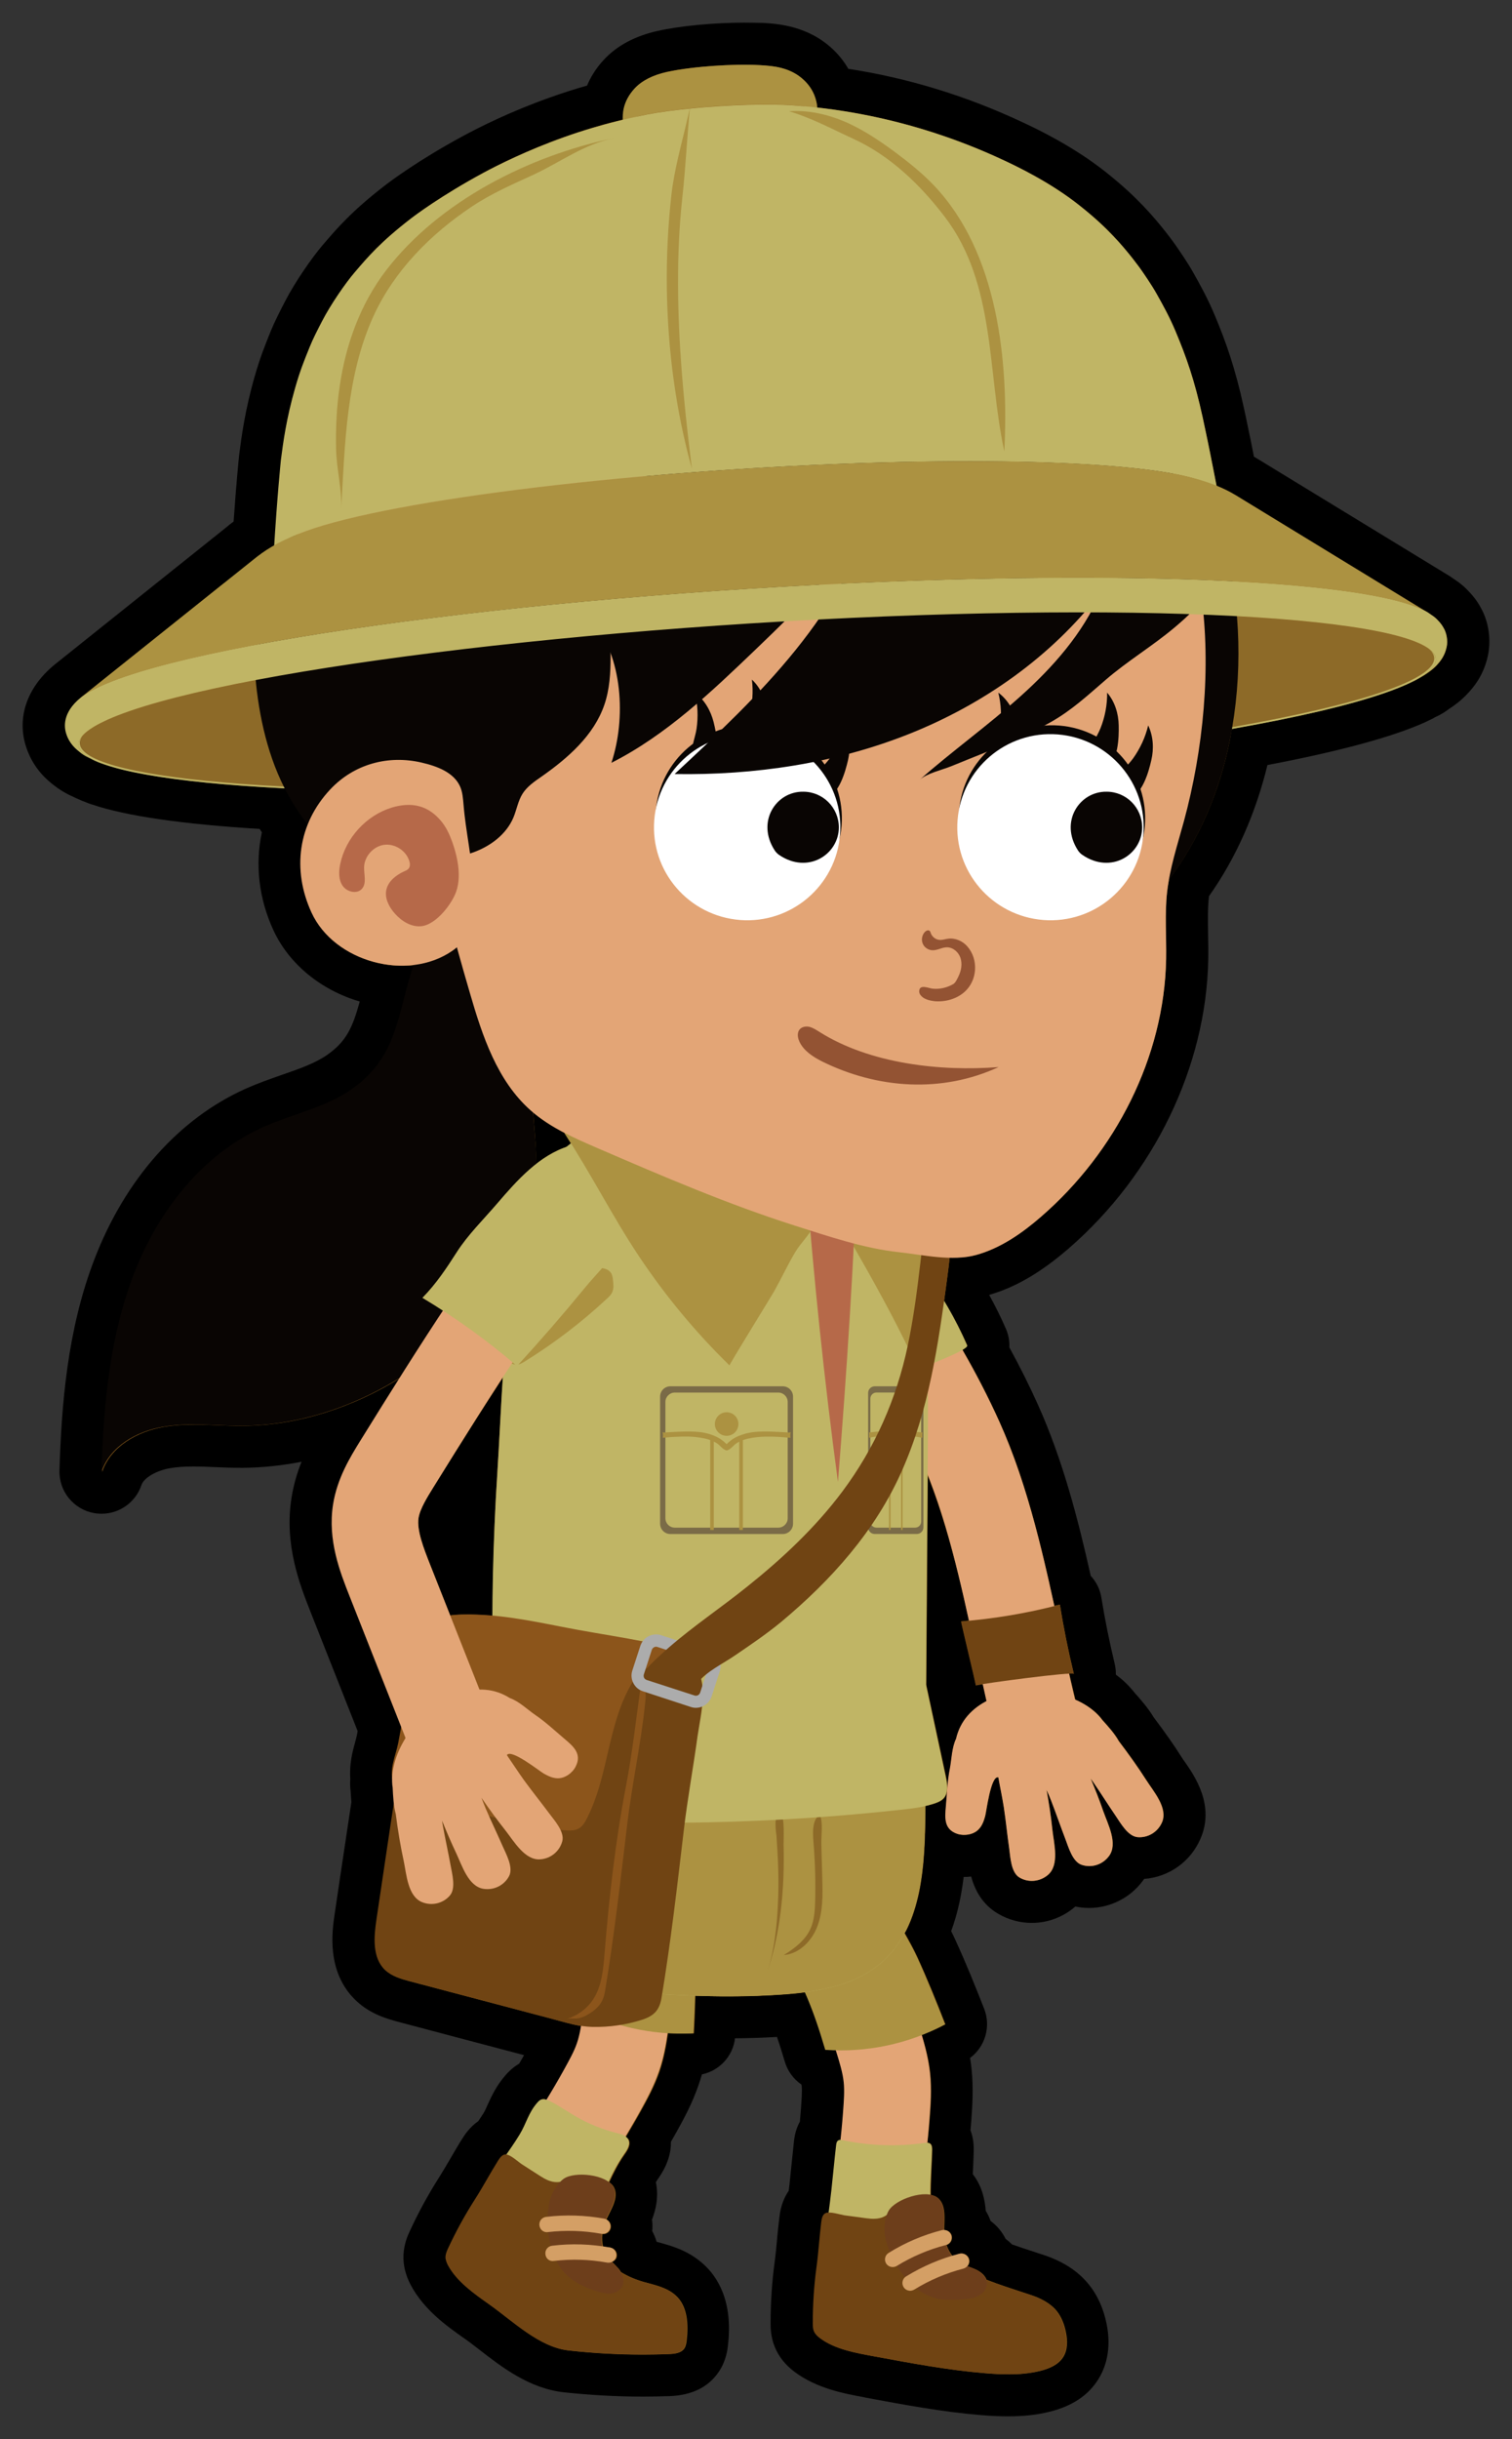 <?xml version="1.0" encoding="utf-8"?><!-- Generator: Adobe Illustrator 16.0.0, SVG Export Plug-In . SVG Version: 6.00 Build 0)  --><!DOCTYPE svg PUBLIC "-//W3C//DTD SVG 1.0//EN" "http://www.w3.org/TR/2001/REC-SVG-20010904/DTD/svg10.dtd"><svg xmlns="http://www.w3.org/2000/svg" xmlns:xlink="http://www.w3.org/1999/xlink" version="1.0" id="Calque_1" x="0px" y="0px" width="33.405" height="53.862" viewBox="5.797 5.32 33.405 53.862" enable-background="new 0 0 45 64.5" xml:space="preserve">
<rect x="5.797" y="5.32" width="33.405" height="53.862" fill="#333333" stroke="none"/>
<g id="fille">
	<g>
		<g>
			<g>
				<g>
					<path fill="#8D5E1B" d="M37.198,20.269c-0.01,0.006-0.016,0.011-0.025,0.016C37.183,20.277,37.19,20.273,37.198,20.269z" stroke-width="1"/>
				</g>
				<g>
					<path d="M37.198,20.269h0.003 M37.198,20.269c-0.004,0.003-0.01,0.006-0.014,0.009C37.19,20.273,37.194,20.271,37.198,20.269        M37.187,20.275c-0.004,0.003-0.008,0.005-0.012,0.008C37.177,20.281,37.183,20.278,37.187,20.275 M37.197,19.338       c-0.08,0-0.162,0.011-0.242,0.032c-0.085,0.021-0.166,0.058-0.24,0.103c-0.007,0.004-0.016,0.011-0.021,0.013       c-0.438,0.262-0.582,0.827-0.323,1.27c0.173,0.294,0.483,0.459,0.802,0.459c0.158,0,0.318-0.041,0.465-0.125       c0.002-0.002,0.004-0.002,0.006-0.004c0.289-0.157,0.485-0.465,0.485-0.816c0-0.502-0.397-0.91-0.896-0.93       C37.224,19.338,37.21,19.338,37.197,19.338L37.197,19.338z" stroke-width="1" fill="undefined"/>
				</g>
			</g>
			<g>
				<g>
					<path fill="#8D5E1B" d="M28.072,58.218c-0.188,0-0.378-0.011-0.565-0.026c-0.841-0.071-1.673-0.228-2.479-0.376l0.031-0.469       l-0.086,0.457c-0.418-0.077-0.939-0.175-1.347-0.481c-0.134-0.103-0.226-0.214-0.278-0.346       C23.29,56.834,23.29,56.7,23.29,56.62c0-0.431,0.027-0.865,0.085-1.288c0.022-0.171,0.039-0.341,0.056-0.51       c0.014-0.165,0.03-0.33,0.051-0.497c0.027-0.205,0.102-0.341,0.188-0.432c0.013-0.09,0.022-0.18,0.033-0.271       c0,0,0.082-0.804,0.103-0.979c0.012-0.126,0.051-0.231,0.116-0.316c0.015-0.136,0.027-0.271,0.037-0.406       c0.015-0.206,0.031-0.418,0.017-0.571c-0.01-0.091-0.035-0.197-0.067-0.314c-0.154-0.041-0.278-0.16-0.324-0.317       c-0.104-0.354-0.2-0.645-0.301-0.901c-0.035,0.003-0.07,0.007-0.104,0.009c-0.398,0.03-0.812,0.047-1.265,0.047       c-0.104,0-0.21-0.002-0.315-0.004c-0.004,0.128-0.011,0.255-0.018,0.382c-0.014,0.234-0.202,0.423-0.438,0.438       c-0.069,0.004-0.14,0.006-0.209,0.008c-0.035,0.177-0.078,0.346-0.139,0.521c-0.13,0.378-0.302,0.689-0.455,0.964       c-0.064,0.115-0.129,0.229-0.195,0.34c0.062,0.299-0.115,0.553-0.181,0.644c-0.067,0.096-0.126,0.198-0.178,0.299       c0.134,0.312,0.034,0.615-0.067,0.836c0.03,0.097,0.039,0.201,0.019,0.306c-0.005,0.032-0.013,0.063-0.024,0.094       c0.115,0.127,0.178,0.297,0.164,0.475c0.08,0.039,0.168,0.072,0.264,0.1l0.1,0.027c0.236,0.063,0.531,0.143,0.781,0.367       c0.336,0.301,0.47,0.771,0.396,1.395c-0.01,0.076-0.027,0.236-0.129,0.388c-0.211,0.309-0.572,0.321-0.707,0.328       c-0.195,0.007-0.389,0.01-0.583,0.01c-0.562,0-1.133-0.031-1.694-0.092c-0.635-0.07-1.162-0.479-1.627-0.842       c-0.115-0.089-0.228-0.177-0.336-0.254l-0.041-0.028c-0.347-0.246-0.779-0.555-1.019-1.001       c-0.077-0.146-0.114-0.289-0.106-0.432c0.008-0.155,0.062-0.274,0.094-0.347c0.183-0.393,0.391-0.775,0.621-1.136       c0.092-0.146,0.178-0.294,0.264-0.44c0.083-0.144,0.166-0.286,0.255-0.428c0.082-0.129,0.176-0.223,0.282-0.281       c0.064-0.091,0.128-0.184,0.187-0.28c0.048-0.079,0.083-0.156,0.117-0.233c0.073-0.163,0.155-0.349,0.321-0.536       c0.044-0.049,0.127-0.144,0.266-0.197c0.004-0.002,0.008-0.003,0.012-0.005c0.09-0.146,0.176-0.298,0.26-0.448       c0.074-0.135,0.15-0.272,0.207-0.395c-0.018-0.005-0.213-0.06-0.213-0.06l-3.111-0.821c-0.217-0.058-0.516-0.138-0.754-0.361       c-0.488-0.465-0.381-1.178-0.33-1.521c0,0,0.292-1.963,0.376-2.514c-0.011-0.104-0.019-0.209-0.022-0.312       c-0.011-0.1-0.009-0.158-0.004-0.22c-0.033-0.231,0.034-0.479,0.088-0.68c0.018-0.064,0.034-0.129,0.047-0.195       c0.016-0.072,0.029-0.146,0.041-0.219l-1.095-2.771c-0.212-0.537-0.532-1.348-0.388-2.261c0.098-0.627,0.38-1.118,0.66-1.568       c0.007-0.013,0.015-0.023,0.021-0.036c-0.729,0.261-1.477,0.396-2.214,0.402h-0.056c-0.18,0-0.358-0.007-0.537-0.014       c-0.167-0.006-0.333-0.013-0.5-0.013c-0.235,0-0.426,0.014-0.596,0.043c-0.375,0.065-0.862,0.282-0.994,0.683       c-0.064,0.192-0.244,0.317-0.441,0.317c-0.027,0-0.055-0.002-0.082-0.007c-0.227-0.041-0.391-0.241-0.384-0.474       c0.043-1.388,0.165-3.01,0.743-4.511c0.625-1.626,1.754-2.905,3.099-3.507c0.25-0.113,0.506-0.201,0.753-0.287       c0.412-0.144,0.801-0.279,1.121-0.503c0.65-0.455,0.788-0.989,0.979-1.729c0.016-0.062,0.031-0.122,0.049-0.185       c-0.91-0.115-1.711-0.658-2.062-1.422c-0.306-0.668-0.363-1.387-0.172-2.051c-0.048-0.067-0.095-0.136-0.141-0.205       c-0.049-0.074-0.094-0.152-0.135-0.23c-1.807-0.1-3.096-0.278-3.838-0.53c-0.014-0.005-0.029-0.011-0.043-0.016       c-0.01-0.003-0.039-0.016-0.039-0.016c-0.072-0.026-0.151-0.06-0.222-0.094c-0.005-0.002-0.153-0.071-0.153-0.071       c-0.078-0.039-0.168-0.097-0.238-0.153c-0.106-0.084-0.332-0.263-0.451-0.605c-0.161-0.464,0.011-0.957,0.461-1.323       l3.891-3.108c0.014-0.012,0.03-0.022,0.045-0.032c0.049-0.04,0.113-0.087,0.188-0.135c0.064-0.974,0.126-1.585,0.134-1.656       c0.05-0.392,0.125-0.962,0.333-1.688c0.116-0.404,0.204-0.619,0.335-0.943c0.076-0.188,0.187-0.401,0.292-0.607       c0.206-0.399,0.557-0.903,0.773-1.159c0.297-0.348,0.604-0.709,1.309-1.254c0.107-0.084,0.7-0.531,1.671-1.057       c0.325-0.175,0.996-0.513,1.849-0.816c0.336-0.119,0.68-0.228,1.027-0.319c0.045-0.184,0.141-0.406,0.342-0.628       c0.225-0.246,0.549-0.416,0.961-0.508c0.463-0.104,1.188-0.172,1.807-0.172c0.138,0,0.27,0.004,0.389,0.011       c0.289,0.019,0.828,0.05,1.258,0.462c0.154,0.146,0.271,0.322,0.344,0.514c1.361,0.184,2.691,0.577,3.961,1.175       c0.263,0.123,1.062,0.498,1.752,1.051c0.388,0.307,0.613,0.529,0.781,0.706c0.356,0.371,0.627,0.753,0.658,0.796       c0.062,0.09,0.25,0.358,0.369,0.572c0.15,0.268,0.307,0.545,0.453,0.896c0.243,0.583,0.432,1.114,0.617,1.963l0.156,0.734       c0.033,0.167,0.074,0.378,0.109,0.559c0.088,0.042,0.168,0.085,0.245,0.133l4.251,2.594l0,0       c0.195,0.133,0.229,0.16,0.297,0.229c0.129,0.131,0.182,0.22,0.232,0.312c0.089,0.163,0.162,0.438,0.102,0.72       c-0.066,0.312-0.22,0.504-0.361,0.649c-0.104,0.105-0.24,0.208-0.416,0.312c-0.006,0.004-0.105,0.062-0.11,0.063       c0,0-0.097,0.051-0.106,0.056c-0.045,0.021-0.093,0.045-0.145,0.068c-0.727,0.326-1.958,0.649-3.662,0.963       c-0.242,1.163-0.706,2.233-1.348,3.112c-0.008,0.053-0.016,0.098-0.021,0.144c-0.032,0.288-0.026,0.586-0.021,0.902       c0.003,0.176,0.006,0.354,0.002,0.529c-0.043,2.229-1.133,4.482-2.92,6.031c-0.574,0.499-1.09,0.798-1.62,0.944       c-0.091,0.024-0.187,0.043-0.29,0.055c-0.004,0.033-0.057,0.42-0.057,0.42c0.183,0.312,0.332,0.606,0.457,0.896       c0.025,0.059,0.037,0.12,0.037,0.184c0,0.049-0.006,0.092-0.017,0.132c0.255,0.458,0.485,0.916,0.688,1.364       c0.555,1.23,0.891,2.572,1.176,3.857c0.098,0.071,0.176,0.176,0.195,0.295c0.078,0.497,0.18,1,0.299,1.491       c0.026,0.106,0.014,0.216-0.03,0.308c0.005,0.02,0.01,0.038,0.014,0.058c0.209,0.117,0.382,0.259,0.517,0.421l-0.322,0.344       l0.357-0.297c0.131,0.146,0.279,0.31,0.395,0.505c0.249,0.331,0.441,0.606,0.607,0.865c0.023,0.038,0.053,0.079,0.082,0.122       c0.195,0.281,0.521,0.75,0.301,1.252c-0.158,0.367-0.521,0.605-0.922,0.605c-0.011,0-0.058-0.002-0.068-0.003       c-0.036-0.003-0.07-0.009-0.104-0.016c-0.029,0.086-0.072,0.17-0.133,0.251c-0.188,0.252-0.49,0.403-0.805,0.403       c-0.102,0-0.201-0.015-0.299-0.045c-0.053-0.017-0.102-0.037-0.146-0.062c-0.045,0.07-0.103,0.137-0.173,0.196       c-0.182,0.153-0.413,0.239-0.652,0.239c-0.177,0-0.353-0.048-0.507-0.138c-0.364-0.213-0.416-0.649-0.446-0.911       c0,0-0.014-0.107-0.017-0.124c-0.147,0.101-0.333,0.156-0.526,0.156c-0.104,0-0.203-0.016-0.297-0.047       c-0.045-0.016-0.088-0.031-0.125-0.051c-0.012,0.191-0.029,0.367-0.05,0.532c-0.021,0.159-0.046,0.316-0.079,0.472       c-0.062,0.29-0.142,0.547-0.242,0.782c0.062,0.114,0.121,0.229,0.176,0.349c0.231,0.506,0.439,1.024,0.631,1.51       c0.086,0.22-0.006,0.47-0.215,0.58c-0.062,0.032-0.125,0.063-0.186,0.093c0.04,0.168,0.073,0.344,0.094,0.53       c0.041,0.402,0.014,0.771-0.008,1.068c-0.009,0.107-0.019,0.216-0.029,0.322c0.051,0.089,0.086,0.207,0.082,0.365       c-0.002,0.122-0.008,0.245-0.014,0.37c-0.005,0.109-0.01,0.22-0.013,0.328c0.26,0.229,0.297,0.549,0.298,0.795       c0.068,0.073,0.118,0.164,0.145,0.267c0.008,0.031,0.014,0.063,0.017,0.096c0.171,0.072,0.305,0.216,0.362,0.399       c0.099,0.06,0.184,0.132,0.25,0.216c0.189,0.069,0.383,0.133,0.576,0.197l0.233,0.075c0.356,0.119,0.616,0.286,0.795,0.511       c0.14,0.175,0.238,0.396,0.292,0.655c0.072,0.351,0.033,0.65-0.117,0.893c-0.154,0.248-0.418,0.421-0.787,0.513       C28.642,58.189,28.375,58.218,28.072,58.218z M26.815,42.918c0.043-0.051,0.09-0.1,0.14-0.146       c-0.03-0.049-0.052-0.104-0.06-0.162c-0.012-0.069-0.094-0.409-0.17-0.73l-0.004,0.602L26.815,42.918z M16.224,40.512       c0.012-0.979,0.043-1.828,0.094-2.639c0.009-0.127,0.017-0.256,0.023-0.384c-0.189,0.3-0.379,0.604-0.57,0.915       c-0.082,0.131-0.25,0.4-0.268,0.51c-0.023,0.148,0.131,0.54,0.225,0.773l0.324,0.822l0.067-0.001       C16.153,40.51,16.188,40.511,16.224,40.512z" stroke-width="1"/>
				</g>
				<g>
					<path d="M22.24,6.75c0.128,0,0.249,0.004,0.358,0.01c0.262,0.017,0.658,0.04,0.965,0.334c0.227,0.216,0.279,0.463,0.289,0.601       c0.873,0.096,2.399,0.354,4.141,1.173c0.25,0.117,1.012,0.477,1.658,0.992c0.367,0.291,0.578,0.5,0.736,0.664       c0.348,0.364,0.61,0.738,0.613,0.742c0.059,0.084,0.237,0.34,0.344,0.531c0.145,0.256,0.293,0.521,0.43,0.85       c0.234,0.558,0.414,1.066,0.593,1.883c0.028,0.126,0.054,0.253,0.081,0.381c0.025,0.114,0.049,0.231,0.072,0.349       c0.051,0.248,0.117,0.594,0.156,0.792c0.137,0.056,0.278,0.12,0.416,0.204c0-0.001-0.002-0.002-0.002-0.002       c-0.021-0.012-0.05-0.023-0.074-0.036c0.024,0.013,0.053,0.024,0.074,0.036c0.002,0.001,0.002,0.002,0.004,0.002l0.002,0.001       c0,0,0-0.001-0.002-0.001l0,0c0,0,0.002,0.001,0.004,0.002c1.414,0.863,2.828,1.727,4.242,2.59       c-0.029-0.018-0.07-0.034-0.105-0.052c0.037,0.019,0.078,0.035,0.109,0.054c0.127,0.086,0.153,0.104,0.204,0.156       c0.095,0.094,0.121,0.146,0.155,0.207c0.05,0.092,0.087,0.252,0.055,0.397c-0.039,0.188-0.125,0.306-0.24,0.425       c-0.09,0.092-0.211,0.173-0.318,0.234c0.011-0.007,0.018-0.013,0.029-0.019c-0.028,0.018-0.059,0.035-0.09,0.053       c0.01-0.006,0.021-0.011,0.03-0.016c-0.022,0.012-0.044,0.024-0.063,0.035c-0.01,0.006-0.02,0.011-0.029,0.016       c-0.016,0.01-0.034,0.019-0.049,0.025c0.011-0.006,0.019-0.011,0.029-0.016c0-0.001,0-0.001,0-0.001s0,0,0,0.001       c-0.054,0.028-0.108,0.055-0.172,0.083c-0.756,0.341-2.117,0.678-3.875,0.988c-0.014,0.081-0.025,0.162-0.041,0.244       c-0.221,1.104-0.668,2.186-1.344,3.078c-0.018,0.094-0.034,0.186-0.044,0.279c-0.054,0.489-0.013,0.984-0.021,1.479       c-0.041,2.17-1.121,4.267-2.76,5.688c-0.421,0.364-0.898,0.698-1.439,0.848c-0.157,0.043-0.324,0.056-0.494,0.056       c-0.029,0-0.059-0.001-0.088-0.001c-0.018,0.161-0.036,0.323-0.059,0.482c-0.021,0.161-0.043,0.321-0.065,0.482       c0.19,0.316,0.366,0.643,0.513,0.981c0,0.022-0.045,0.057-0.107,0.094c0.297,0.514,0.572,1.044,0.819,1.594       c0.571,1.267,0.907,2.672,1.21,4.06c0.041-0.011,0.083-0.016,0.124-0.025c0.082,0.514,0.185,1.023,0.308,1.529       c0-0.006-0.021-0.008-0.053-0.008c-0.014,0-0.031,0-0.05,0.002c0.044,0.195,0.093,0.388,0.138,0.579       c0.224,0.099,0.42,0.229,0.56,0.397c0.012,0.015,0.024,0.031,0.036,0.047c0.132,0.146,0.269,0.296,0.365,0.466       c0.211,0.279,0.416,0.564,0.604,0.857c0.16,0.253,0.488,0.621,0.35,0.938c-0.086,0.197-0.279,0.328-0.498,0.328       c-0.013,0-0.024-0.001-0.037-0.002c-0.217-0.015-0.381-0.316-0.492-0.477c-0.168-0.244-0.329-0.504-0.5-0.752       c-0.016-0.023-0.033-0.045-0.051-0.068c0.101,0.239,0.197,0.48,0.281,0.725c0.098,0.282,0.332,0.718,0.124,0.992       c-0.104,0.138-0.265,0.22-0.435,0.22c-0.053,0-0.107-0.009-0.16-0.025c-0.209-0.064-0.299-0.396-0.369-0.577       c-0.105-0.275-0.204-0.564-0.314-0.846c-0.031-0.081-0.065-0.159-0.101-0.237c0.054,0.295,0.099,0.592,0.13,0.887       c0.032,0.298,0.162,0.773-0.101,0.996c-0.101,0.085-0.226,0.129-0.353,0.129c-0.093,0-0.187-0.022-0.271-0.072       c-0.19-0.11-0.203-0.452-0.229-0.646c-0.043-0.293-0.072-0.598-0.117-0.896c-0.035-0.226-0.082-0.447-0.123-0.672       c-0.004-0.002-0.01-0.003-0.014-0.003c-0.16,0-0.25,0.765-0.279,0.865c-0.031,0.107-0.065,0.207-0.145,0.289       c-0.078,0.08-0.199,0.12-0.316,0.12c-0.053,0-0.104-0.008-0.149-0.023c-0.302-0.099-0.276-0.356-0.254-0.609       c0.024-0.278,0.034-0.559,0.088-0.831c0.04-0.203,0.043-0.461,0.138-0.659c0.09-0.386,0.344-0.656,0.674-0.829       c-0.029-0.126-0.056-0.251-0.084-0.378c-0.076,0.012-0.131,0.021-0.154,0.028c-0.018-0.111-0.334-1.412-0.325-1.413       c0.058-0.004,0.114-0.016,0.171-0.021c-0.244-1.11-0.521-2.214-0.911-3.194c-0.011,1.538-0.022,3.077-0.034,4.616       c0.146,0.679,0.291,1.355,0.437,2.033c0.034,0.164,0.062,0.359-0.056,0.48c-0.045,0.047-0.105,0.073-0.166,0.096       c-0.076,0.029-0.154,0.043-0.233,0.062c0,0.051,0,0.101-0.001,0.15c-0.001,0.146-0.003,0.293-0.008,0.441       c-0.008,0.298-0.025,0.598-0.062,0.893c-0.02,0.146-0.042,0.293-0.072,0.436c-0.062,0.283-0.146,0.558-0.269,0.808       c-0.013,0.029-0.032,0.053-0.047,0.08c0.099,0.175,0.196,0.351,0.28,0.533c0.222,0.484,0.424,0.984,0.619,1.483       c-0.168,0.091-0.345,0.164-0.522,0.233c0.081,0.271,0.155,0.546,0.187,0.849c0.037,0.36,0.012,0.693-0.01,0.986       c-0.013,0.186-0.033,0.365-0.052,0.547c0.022,0.001,0.043,0.006,0.062,0.019c0.043,0.03,0.045,0.092,0.045,0.145       c-0.008,0.326-0.035,0.662-0.031,0.992c0.058,0.01,0.111,0.027,0.15,0.06c0.194,0.155,0.146,0.462,0.145,0.715c0,0,0,0,0.001,0       c0.075,0,0.146,0.047,0.166,0.123c0.022,0.089-0.028,0.178-0.115,0.204c0.031,0.092,0.077,0.177,0.136,0.25       c0.053-0.017,0.104-0.04,0.157-0.055c0.015-0.003,0.029-0.005,0.043-0.005c0.075,0,0.146,0.052,0.164,0.128       c0.015,0.057-0.003,0.111-0.038,0.152c0.066,0.023,0.133,0.047,0.197,0.077c0.097,0.048,0.188,0.123,0.225,0.221       c0.281,0.11,0.571,0.202,0.862,0.299c0.036,0.011,0.073,0.023,0.108,0.035c0.219,0.072,0.437,0.18,0.582,0.359       c0.104,0.133,0.166,0.295,0.199,0.461c0.039,0.187,0.043,0.392-0.057,0.552c-0.107,0.172-0.309,0.258-0.505,0.307       c-0.229,0.057-0.466,0.076-0.701,0.076c-0.176,0-0.353-0.011-0.526-0.025c-0.82-0.069-1.631-0.221-2.438-0.371       c-0.397-0.073-0.868-0.153-1.199-0.404c-0.053-0.04-0.103-0.089-0.128-0.151c-0.023-0.057-0.023-0.119-0.023-0.181       c0-0.409,0.025-0.819,0.08-1.227c0.047-0.341,0.064-0.672,0.107-1.01c0.01-0.076,0.029-0.164,0.1-0.193       c0.016-0.006,0.036-0.005,0.055-0.006c0.025-0.17,0.049-0.34,0.067-0.51c0.036-0.326,0.065-0.654,0.103-0.979       c0.004-0.041,0.012-0.087,0.047-0.108c0.014-0.009,0.031-0.013,0.047-0.013c0,0,0.001,0,0.002,0       c0.021-0.205,0.044-0.412,0.061-0.622c0.018-0.236,0.033-0.459,0.014-0.65c-0.021-0.205-0.09-0.435-0.172-0.689       c-0.002-0.01-0.006-0.018-0.01-0.026c-0.009,0-0.019,0-0.029,0c-0.043,0-0.088,0.002-0.133,0.002c-0.021,0-0.043,0-0.065-0.002       c-0.13-0.443-0.271-0.867-0.451-1.271c-0.146,0.021-0.291,0.034-0.435,0.045c-0.409,0.031-0.82,0.045-1.23,0.045       c-0.255,0-0.511-0.006-0.765-0.014c-0.009,0.277-0.017,0.554-0.033,0.83c-0.065,0.004-0.132,0.006-0.198,0.006       c-0.125,0-0.25-0.006-0.373-0.014c-0.041,0.282-0.091,0.562-0.188,0.85c-0.117,0.34-0.28,0.632-0.423,0.891       c-0.104,0.188-0.215,0.371-0.323,0.556c0.024,0.019,0.054,0.033,0.067,0.062c0.051,0.106-0.024,0.227-0.092,0.322       c-0.137,0.193-0.242,0.403-0.34,0.615c0.045,0.034,0.083,0.07,0.105,0.115c0.111,0.223-0.062,0.479-0.168,0.708       c0.068,0.03,0.111,0.104,0.098,0.183c-0.014,0.082-0.086,0.14-0.167,0.14c-0.007,0-0.015-0.001-0.021-0.002       c-0.011,0.096-0.004,0.191,0.018,0.282c0.055,0.008,0.109,0.008,0.165,0.019c0.092,0.018,0.153,0.104,0.136,0.197       c-0.01,0.059-0.053,0.095-0.104,0.116c0.052,0.053,0.104,0.104,0.15,0.158c0.018,0.021,0.031,0.045,0.045,0.067       c0.151,0.094,0.324,0.167,0.508,0.22c0.246,0.07,0.504,0.118,0.701,0.295c0.264,0.236,0.285,0.642,0.244,0.994       c-0.008,0.062-0.017,0.127-0.052,0.179c-0.071,0.104-0.214,0.12-0.34,0.124c-0.188,0.008-0.378,0.012-0.566,0.012       c-0.549,0-1.097-0.03-1.642-0.091c-0.645-0.069-1.223-0.64-1.745-1.011c-0.33-0.234-0.724-0.503-0.918-0.87       c-0.031-0.06-0.056-0.124-0.054-0.19c0.004-0.062,0.029-0.118,0.054-0.176c0.172-0.371,0.368-0.731,0.589-1.078       c0.186-0.289,0.34-0.582,0.521-0.871c0.039-0.062,0.093-0.133,0.164-0.133c0.002,0,0.004,0,0.008,0       c0,0,0.002,0.002,0.005,0.002c0.1-0.142,0.202-0.284,0.295-0.436c0.151-0.248,0.194-0.482,0.391-0.707       c0.025-0.027,0.052-0.057,0.087-0.07c0.014-0.006,0.029-0.008,0.045-0.008c0.023,0,0.049,0.006,0.072,0.014       c0.133-0.219,0.264-0.439,0.389-0.667c0.116-0.208,0.225-0.404,0.287-0.585c0.039-0.11,0.064-0.239,0.088-0.379       c-0.227-0.035-0.434-0.102-0.668-0.163c-1.037-0.273-2.072-0.548-3.11-0.821c-0.198-0.053-0.405-0.11-0.554-0.251       c-0.283-0.271-0.248-0.726-0.188-1.112c0.128-0.857,0.255-1.716,0.386-2.573c-0.014-0.113-0.021-0.229-0.027-0.344       c-0.002-0.021-0.004-0.039-0.006-0.06c-0.004-0.051,0.002-0.102,0.004-0.153c-0.037-0.267,0.074-0.511,0.125-0.771       c0.024-0.119,0.045-0.237,0.065-0.356l-1.144-2.896c-0.205-0.518-0.485-1.228-0.361-2.016c0.084-0.541,0.33-0.969,0.595-1.396       c0.296-0.478,0.585-0.939,0.875-1.397c-1.047,0.646-2.239,1.044-3.465,1.054c-0.017,0-0.034,0-0.052,0       c-0.346,0-0.693-0.027-1.039-0.027c-0.227,0-0.451,0.013-0.674,0.052c-0.579,0.1-1.17,0.435-1.355,0.993       c0.047-1.479,0.18-2.979,0.713-4.358c0.53-1.382,1.504-2.646,2.854-3.25c0.646-0.289,1.369-0.428,1.949-0.834       c0.974-0.68,1.011-1.533,1.312-2.543c0.021-0.069,0.04-0.139,0.061-0.207c-0.084,0.01-0.168,0.014-0.254,0.014       c-0.817,0-1.66-0.438-1.996-1.174c-0.295-0.645-0.319-1.324-0.078-1.936c-0.092-0.123-0.184-0.249-0.27-0.382       c-0.089-0.136-0.16-0.28-0.234-0.426c-1.934-0.097-3.324-0.285-4.032-0.543l0,0l0,0c-0.073-0.025-0.138-0.053-0.196-0.08       c-0.01-0.006-0.021-0.01-0.031-0.015s-0.019-0.011-0.027-0.015c-0.029-0.015-0.061-0.027-0.086-0.039       c-0.051-0.025-0.114-0.066-0.157-0.102c-0.091-0.072-0.228-0.181-0.302-0.396c-0.057-0.161-0.09-0.481,0.314-0.812       c0.001-0.002,0.003-0.002,0.004-0.004l0,0L7.59,20.723c0,0,0-0.001,0.001-0.002l0,0c0.03-0.023,0.068-0.047,0.106-0.071       c0.008-0.005,0.016-0.011,0.024-0.016c-0.009,0.005-0.017,0.011-0.024,0.016c-0.039,0.024-0.077,0.048-0.106,0.071l0,0       c1.295-1.033,2.588-2.068,3.883-3.103c0.002-0.003,0.004-0.003,0.006-0.006c0.119-0.094,0.248-0.176,0.386-0.253       c0.071-1.154,0.146-1.877,0.147-1.882c0.049-0.388,0.119-0.918,0.317-1.605c0.108-0.376,0.188-0.572,0.319-0.897       c0.072-0.177,0.175-0.377,0.273-0.57c0.188-0.362,0.516-0.839,0.715-1.069c0.295-0.349,0.575-0.677,1.238-1.188       c0.104-0.081,0.673-0.509,1.607-1.015c0.312-0.168,0.959-0.494,1.783-0.788c0.51-0.181,0.957-0.303,1.297-0.385       c-0.002-0.139,0.002-0.403,0.261-0.688c0.157-0.174,0.399-0.297,0.717-0.367C20.972,6.812,21.671,6.75,22.24,6.75        M22.655,7.627L22.655,7.627L22.655,7.627c-0.004,0-0.008,0-0.01,0c-0.004,0-0.008,0-0.012,0c0.004,0,0.008,0,0.012,0       S22.653,7.627,22.655,7.627L22.655,7.627L22.655,7.627c0.013,0,0.025,0,0.037,0c0.011,0.001,0.023,0.001,0.035,0.001       c-0.012,0-0.023,0-0.035-0.001C22.681,7.627,22.669,7.627,22.655,7.627L22.655,7.627L22.655,7.627 M22.95,7.63       c0,0,0.001,0,0.002,0l0,0c0.018,0.001,0.036,0.001,0.054,0.001c-0.018,0-0.036,0-0.054-0.001l0,0       C22.951,7.63,22.951,7.63,22.95,7.63c-0.012-0.001-0.023-0.001-0.034-0.001C22.927,7.629,22.938,7.629,22.95,7.63        M23.245,7.641c0.001,0,0.002,0,0.004,0C23.248,7.641,23.247,7.641,23.245,7.641c-0.025-0.001-0.053-0.002-0.078-0.004       C23.194,7.639,23.22,7.64,23.245,7.641 M21.944,7.648c-0.018,0-0.033,0.002-0.051,0.002c-0.02,0.002-0.039,0.002-0.06,0.004       c0.021-0.002,0.04-0.002,0.06-0.004C21.91,7.65,21.927,7.648,21.944,7.648 M21.476,7.678c-0.01,0-0.021,0.002-0.029,0.002       C21.456,7.68,21.466,7.678,21.476,7.678c0.022-0.002,0.045-0.004,0.068-0.006C21.521,7.674,21.498,7.676,21.476,7.678        M21.038,7.715c0.016-0.001,0.029-0.002,0.046-0.004C21.069,7.713,21.054,7.714,21.038,7.715 M21.026,7.717       c0.004,0,0.007,0,0.01-0.001l0,0C21.032,7.717,21.029,7.717,21.026,7.717 M20.74,7.749c-0.017,0.002-0.032,0.004-0.05,0.006       c-0.016,0.003-0.03,0.005-0.047,0.007c0.016-0.002,0.031-0.004,0.047-0.007C20.708,7.752,20.724,7.751,20.74,7.749        M20.336,7.805c0.019-0.004,0.039-0.006,0.058-0.009C20.375,7.799,20.354,7.801,20.336,7.805 M20.06,7.854       c-0.004,0.002-0.006,0.002-0.01,0.002C20.052,7.855,20.056,7.855,20.06,7.854 M31.876,15.811       c-0.027-0.006-0.054-0.012-0.082-0.018C31.821,15.799,31.849,15.805,31.876,15.811 M33.144,18.165       c-0.037-0.002-0.076-0.003-0.112-0.005C33.067,18.162,33.106,18.163,33.144,18.165 M33.849,18.209       c-0.1-0.008-0.207-0.013-0.311-0.02C33.642,18.195,33.749,18.201,33.849,18.209 M34.499,18.262       c-0.12-0.011-0.249-0.021-0.375-0.031C34.25,18.241,34.379,18.251,34.499,18.262 M35.091,18.322       c-0.113-0.014-0.236-0.025-0.355-0.036C34.854,18.297,34.978,18.31,35.091,18.322 M35.623,18.392       c-0.083-0.013-0.177-0.021-0.265-0.033C35.446,18.369,35.54,18.379,35.623,18.392 M36.097,18.468       c-0.076-0.013-0.162-0.025-0.244-0.039C35.935,18.441,36.021,18.455,36.097,18.468 M36.506,18.553       c-0.069-0.017-0.149-0.031-0.227-0.047C36.356,18.521,36.437,18.536,36.506,18.553 M36.851,18.645       c-0.057-0.018-0.125-0.033-0.188-0.051C36.728,18.609,36.795,18.627,36.851,18.645 M36.983,18.689       c0.051,0.018,0.104,0.034,0.147,0.053C37.088,18.725,37.033,18.707,36.983,18.689L36.983,18.689L36.983,18.689 M33.22,18.938       c-0.033-0.002-0.063-0.004-0.095-0.006l0,0C33.155,18.934,33.188,18.936,33.22,18.938 M34.595,19.039       c-0.373-0.035-0.779-0.066-1.217-0.094C33.815,18.973,34.222,19.003,34.595,19.039 M35.397,19.13       c0.113,0.015,0.223,0.03,0.328,0.046C35.62,19.16,35.511,19.146,35.397,19.13c-0.209-0.028-0.435-0.054-0.672-0.078       C34.964,19.076,35.188,19.103,35.397,19.13 M36.235,19.268c0.129,0.025,0.248,0.052,0.357,0.08       C36.483,19.318,36.364,19.293,36.235,19.268c-0.127-0.025-0.264-0.052-0.41-0.073C35.972,19.216,36.108,19.241,36.235,19.268        M36.673,19.367c0.208,0.057,0.379,0.116,0.512,0.18C37.052,19.483,36.881,19.424,36.673,19.367       c-0.002,0-0.005-0.001-0.007-0.002C36.668,19.366,36.67,19.367,36.673,19.367 M37.381,19.664L37.381,19.664       c-0.042-0.033-0.095-0.064-0.153-0.096C37.287,19.6,37.341,19.631,37.381,19.664 M37.447,19.743       c-0.009-0.016-0.021-0.028-0.033-0.042C37.427,19.715,37.44,19.729,37.447,19.743 M37.474,19.758       c-0.012-0.016-0.028-0.031-0.043-0.048C37.445,19.727,37.462,19.741,37.474,19.758 M37.481,19.828       c-0.002-0.014-0.01-0.029-0.016-0.043C37.472,19.799,37.478,19.814,37.481,19.828 M37.505,19.819       c0.004,0.007,0.006,0.015,0.008,0.021C37.511,19.834,37.507,19.826,37.505,19.819c-0.004-0.01-0.008-0.018-0.012-0.025       C37.497,19.803,37.501,19.811,37.505,19.819 M37.476,19.916c0.004-0.014,0.002-0.028,0.004-0.043       C37.478,19.888,37.479,19.901,37.476,19.916 M37.517,19.9c0,0.01,0,0.018-0.002,0.026C37.517,19.918,37.517,19.91,37.517,19.9       c0-0.009,0-0.015,0-0.021C37.517,19.887,37.517,19.894,37.517,19.9 M37.453,19.964c-0.005,0.009-0.008,0.018-0.011,0.024       c-0.004,0.006-0.008,0.013-0.012,0.02c0.004-0.007,0.008-0.014,0.012-0.02C37.445,19.98,37.448,19.973,37.453,19.964        M37.502,19.968c-0.006,0.018-0.013,0.033-0.022,0.05C37.488,20.002,37.496,19.984,37.502,19.968 M37.347,20.102       c0.014-0.014,0.025-0.028,0.039-0.043C37.372,20.072,37.36,20.087,37.347,20.102 M37.404,20.109       c0.017-0.018,0.03-0.033,0.044-0.052C37.437,20.076,37.422,20.093,37.404,20.109 M37.291,20.205       c0.024-0.019,0.046-0.035,0.067-0.053C37.338,20.17,37.315,20.188,37.291,20.205 M37.222,20.197       c0.021-0.014,0.035-0.026,0.053-0.04C37.257,20.171,37.242,20.185,37.222,20.197 M37.056,20.297       c0.022-0.012,0.039-0.022,0.06-0.035C37.095,20.273,37.079,20.285,37.056,20.297 M7.772,20.6       c0.076-0.043,0.164-0.088,0.265-0.134C7.937,20.512,7.849,20.557,7.772,20.6 M7.87,21.375c0.018-0.012,0.034-0.021,0.052-0.031       C7.904,21.355,7.886,21.363,7.87,21.375 M7.795,21.426c-0.009,0.007-0.019,0.014-0.026,0.021       c-0.039,0.026-0.076,0.055-0.104,0.082c0.028-0.027,0.063-0.056,0.104-0.082C7.776,21.439,7.786,21.433,7.795,21.426        M9.711,22.488c-1.597-0.21-2.364-0.527-2.085-0.918c-0.003,0.004-0.006,0.008-0.01,0.011       C7.356,21.967,8.127,22.28,9.711,22.488 M7.571,21.634c0.004-0.007,0.01-0.013,0.015-0.021       C7.581,21.621,7.575,21.627,7.571,21.634 M7.534,21.751c0,0.005,0,0.011,0,0.015C7.534,21.761,7.534,21.756,7.534,21.751       c0-0.003,0-0.005,0-0.007C7.534,21.746,7.534,21.748,7.534,21.751 M7.563,21.874c0-0.001,0-0.003,0-0.003       S7.563,21.873,7.563,21.874 M7.683,21.996c-0.01-0.007-0.018-0.014-0.025-0.021C7.665,21.982,7.673,21.989,7.683,21.996        M10.048,22.529c-0.111-0.013-0.22-0.026-0.326-0.04C9.827,22.503,9.937,22.518,10.048,22.529 M10.407,22.567       c-0.118-0.012-0.232-0.024-0.346-0.036C10.175,22.543,10.289,22.557,10.407,22.567 M10.79,22.604       c-0.124-0.012-0.244-0.021-0.361-0.032C10.546,22.582,10.666,22.592,10.79,22.604 M11.192,22.635       c-0.129-0.01-0.254-0.02-0.375-0.03C10.938,22.615,11.063,22.625,11.192,22.635 M11.614,22.663       c-0.122-0.008-0.241-0.017-0.359-0.024C11.373,22.646,11.492,22.655,11.614,22.663 M12.062,22.689       c-0.119-0.007-0.236-0.014-0.353-0.021C11.825,22.675,11.942,22.683,12.062,22.689 M17.647,31.021       c0.207-0.16,0.431-0.293,0.679-0.377c0.028-0.022,0.056-0.047,0.085-0.069c-0.051-0.078-0.098-0.159-0.148-0.238l0,0h0.002l0,0       c-0.246-0.127-0.479-0.274-0.689-0.451c0.005,0.062,0.009,0.127,0.014,0.189C17.617,30.389,17.64,30.705,17.647,31.021        M15.745,40.998c0.104-0.014,0.208-0.021,0.312-0.021c0.021,0,0.043-0.001,0.064-0.001c0.188,0,0.376,0.012,0.562,0.028       c0.006-1.034,0.031-2.068,0.098-3.101c0.047-0.726,0.079-1.443,0.125-2.161c-0.506,0.779-1.01,1.576-1.531,2.417       c-0.164,0.264-0.302,0.497-0.331,0.683c-0.043,0.273,0.113,0.669,0.251,1.019L15.745,40.998 M37.173,20.283h0.002        M37.173,20.283c-0.001,0.001-0.003,0.002-0.005,0.004C37.17,20.285,37.172,20.284,37.173,20.283 M37.028,20.363       c-0.004,0.002-0.006,0.004-0.01,0.006C37.021,20.367,37.024,20.365,37.028,20.363 M8.063,22.187L8.063,22.187L8.063,22.187        M8.063,22.187L8.063,22.187c0.004,0.001,0.009,0.003,0.012,0.006C8.07,22.189,8.067,22.188,8.063,22.187 M8.074,22.189       c0.005,0.003,0.01,0.005,0.013,0.007C8.083,22.194,8.079,22.192,8.074,22.189 M22.24,5.82c-0.649,0-1.417,0.071-1.909,0.182       c-0.509,0.113-0.913,0.331-1.203,0.648c-0.173,0.19-0.287,0.383-0.361,0.56c-0.278,0.079-0.553,0.167-0.82,0.263       c-0.885,0.314-1.578,0.666-1.913,0.847c-1.002,0.541-1.622,1.01-1.736,1.098c-0.737,0.57-1.062,0.951-1.376,1.319       c-0.232,0.272-0.604,0.804-0.833,1.249c-0.108,0.211-0.222,0.43-0.31,0.646c-0.137,0.341-0.229,0.565-0.352,0.989       c-0.218,0.756-0.295,1.35-0.346,1.742c-0.001,0.01-0.059,0.554-0.123,1.477c-0.016,0.012-0.031,0.023-0.048,0.036       c-0.013,0.01-0.026,0.021-0.038,0.029L8.54,18.769l-1.537,1.229C7.001,20,6.999,20.002,6.997,20.003       c-0.012,0.009-0.021,0.019-0.031,0.026c-0.594,0.506-0.805,1.176-0.582,1.816c0.164,0.47,0.471,0.714,0.604,0.817       c0.096,0.076,0.214,0.151,0.322,0.205c0.026,0.014,0.058,0.026,0.09,0.042l0,0l0.018,0.009       c0.014,0.008,0.045,0.021,0.059,0.028c0.069,0.033,0.154,0.068,0.25,0.104c0.02,0.008,0.041,0.017,0.056,0.021       c0.019,0.007,0.036,0.012,0.055,0.018c0.75,0.252,1.991,0.433,3.696,0.537c0.007,0.012,0.014,0.022,0.021,0.033       c0.01,0.014,0.019,0.029,0.027,0.043c-0.152,0.707-0.068,1.455,0.252,2.153c0.348,0.76,1.062,1.334,1.911,1.582       c-0.158,0.576-0.296,0.882-0.72,1.179c-0.268,0.187-0.627,0.312-1.006,0.443c-0.258,0.09-0.522,0.183-0.793,0.303       c-1.476,0.661-2.662,1.998-3.342,3.765c-0.603,1.565-0.729,3.235-0.773,4.663c-0.016,0.462,0.312,0.864,0.766,0.945       c0.055,0.01,0.109,0.014,0.164,0.014c0.395,0,0.753-0.25,0.882-0.636c0.054-0.157,0.325-0.317,0.632-0.37       c0.145-0.025,0.309-0.037,0.516-0.037c0.16,0,0.322,0.007,0.482,0.014c0.186,0.008,0.37,0.015,0.555,0.015h0.061       c0.43-0.004,0.861-0.05,1.291-0.134c-0.098,0.241-0.177,0.507-0.223,0.8c-0.163,1.034,0.185,1.916,0.414,2.499l1.048,2.65       c-0.005,0.027-0.011,0.054-0.015,0.08c-0.012,0.057-0.027,0.11-0.041,0.164C13.586,44,13.513,44.273,13.536,44.6       c-0.004,0.062-0.006,0.135,0.001,0.219l0.006,0.052c0.004,0.082,0.011,0.164,0.017,0.247c-0.082,0.541-0.162,1.083-0.244,1.625       l-0.123,0.831c-0.059,0.389-0.193,1.297,0.469,1.926c0.324,0.31,0.719,0.412,0.956,0.476l1.114,0.295l1.643,0.434       c-0.035,0.062-0.072,0.124-0.107,0.188c-0.16,0.094-0.258,0.204-0.301,0.254c-0.21,0.239-0.316,0.479-0.395,0.651       c-0.032,0.073-0.061,0.136-0.09,0.185c-0.037,0.059-0.076,0.117-0.118,0.18c-0.119,0.084-0.239,0.203-0.345,0.373       c-0.094,0.147-0.181,0.297-0.267,0.445c-0.082,0.141-0.164,0.28-0.253,0.422c-0.242,0.381-0.46,0.779-0.648,1.188       c-0.043,0.09-0.127,0.277-0.14,0.522c-0.01,0.226,0.044,0.45,0.162,0.671c0.291,0.545,0.792,0.901,1.159,1.161l0.041,0.028       c0.104,0.073,0.21,0.156,0.32,0.241c0.488,0.379,1.098,0.853,1.862,0.937c0.578,0.062,1.165,0.095,1.743,0.095       c0.2,0,0.4-0.004,0.602-0.011c0.484-0.02,0.844-0.197,1.072-0.529c0.168-0.245,0.197-0.491,0.208-0.596       c0.115-0.978-0.235-1.517-0.549-1.796c-0.332-0.298-0.698-0.396-0.968-0.471l-0.059-0.016       c-0.023-0.083-0.057-0.162-0.098-0.237c0.01-0.085,0.007-0.17-0.004-0.253c0.086-0.225,0.152-0.512,0.085-0.826       c0.019-0.028,0.037-0.058,0.056-0.086c0.213-0.303,0.281-0.576,0.277-0.806c0.042-0.072,0.083-0.144,0.124-0.218       c0.153-0.276,0.344-0.621,0.487-1.037c0.027-0.08,0.052-0.156,0.074-0.234c0.385-0.08,0.684-0.399,0.731-0.797       c0.324-0.002,0.63-0.012,0.927-0.03c0.057,0.163,0.112,0.344,0.172,0.544c0.062,0.211,0.195,0.389,0.368,0.508       c0.003,0.015,0.005,0.029,0.007,0.043c0.01,0.111-0.004,0.302-0.017,0.486c-0.008,0.099-0.017,0.194-0.024,0.291       c-0.062,0.111-0.109,0.248-0.129,0.416c-0.02,0.179-0.037,0.357-0.056,0.537c-0.015,0.148-0.03,0.297-0.046,0.444       c-0.006,0.044-0.01,0.087-0.016,0.13c-0.096,0.139-0.174,0.322-0.203,0.562c-0.022,0.175-0.039,0.345-0.055,0.517       c-0.015,0.162-0.029,0.324-0.052,0.488c-0.06,0.446-0.09,0.901-0.09,1.352c0,0.098,0,0.305,0.094,0.533       c0.085,0.207,0.229,0.389,0.427,0.539c0.493,0.373,1.1,0.485,1.543,0.567l0.047,0.011c0.818,0.151,1.664,0.311,2.531,0.383       c0.234,0.02,0.428,0.028,0.605,0.028c0.34,0,0.643-0.032,0.925-0.104c0.49-0.121,0.853-0.363,1.071-0.719       c0.148-0.238,0.3-0.646,0.178-1.231c-0.07-0.334-0.199-0.621-0.387-0.854c-0.236-0.295-0.566-0.512-1.01-0.659l-0.115-0.037       l-0.117-0.039c-0.158-0.052-0.311-0.102-0.457-0.153c-0.044-0.044-0.092-0.086-0.143-0.124       c-0.078-0.156-0.192-0.292-0.332-0.395c-0.027-0.078-0.063-0.154-0.107-0.224c-0.018-0.245-0.08-0.545-0.286-0.809       c0.002-0.043,0.004-0.087,0.006-0.132c0.007-0.128,0.011-0.255,0.015-0.38c0.004-0.181-0.024-0.332-0.072-0.457       c0.006-0.069,0.012-0.14,0.018-0.209c0.022-0.314,0.051-0.707,0.006-1.147c-0.009-0.083-0.02-0.164-0.033-0.241       c0.332-0.248,0.467-0.69,0.311-1.087c-0.193-0.493-0.406-1.021-0.641-1.531c-0.028-0.062-0.057-0.122-0.088-0.183       c0.076-0.203,0.138-0.422,0.188-0.658c0.034-0.159,0.062-0.33,0.085-0.51c0.001-0.01,0.002-0.02,0.004-0.029       c0.003,0,0.005,0,0.007,0c0.053,0,0.106-0.002,0.158-0.009c0.079,0.288,0.24,0.616,0.6,0.824c0.223,0.13,0.479,0.2,0.738,0.2       c0.35,0,0.688-0.125,0.954-0.353c0.003-0.002,0.007-0.006,0.011-0.008c0.1,0.021,0.201,0.031,0.303,0.031       c0.462,0,0.904-0.221,1.181-0.593c0.013-0.017,0.024-0.032,0.035-0.049c0.544-0.039,1.024-0.377,1.243-0.884       c0.324-0.736-0.127-1.388-0.344-1.7c-0.027-0.037-0.053-0.072-0.072-0.105c-0.17-0.269-0.366-0.548-0.614-0.876       c-0.134-0.221-0.294-0.4-0.427-0.549l-0.024-0.031c-0.112-0.135-0.239-0.258-0.387-0.365c0.002-0.079-0.007-0.159-0.026-0.24       c-0.115-0.479-0.215-0.971-0.293-1.456c-0.029-0.185-0.111-0.353-0.236-0.486c-0.282-1.258-0.619-2.564-1.168-3.783       c-0.189-0.42-0.397-0.837-0.631-1.264c0-0.014,0.002-0.027,0.002-0.041c0-0.127-0.027-0.253-0.078-0.369       c-0.104-0.242-0.228-0.49-0.369-0.748c0.584-0.168,1.146-0.496,1.76-1.028c1.884-1.635,3.035-4.017,3.08-6.374       c0.004-0.183,0-0.364-0.003-0.549c-0.005-0.301-0.011-0.584,0.019-0.844c0-0.004,0.002-0.009,0.002-0.012       c0.59-0.834,1.03-1.823,1.29-2.894c1.587-0.302,2.751-0.617,3.47-0.939c0.045-0.021,0.088-0.041,0.129-0.062       c0.015-0.006,0.026-0.012,0.041-0.019c0.006-0.003,0.015-0.009,0.022-0.012c0.001-0.002,0.002-0.002,0.003-0.002l0.027-0.016       l0,0c0.002-0.001,0.004-0.002,0.007-0.004c0.007-0.004,0.015-0.008,0.021-0.012h0.002l0.031-0.017       c0.021-0.012,0.045-0.025,0.07-0.039c0-0.001,0-0.001,0-0.001c0.014-0.009,0.029-0.017,0.042-0.023       c0.003-0.002,0.006-0.005,0.009-0.007c0.213-0.125,0.381-0.252,0.512-0.387c0.164-0.167,0.393-0.439,0.485-0.878       c0.074-0.345,0.019-0.732-0.147-1.038c-0.062-0.115-0.139-0.242-0.312-0.416c-0.114-0.117-0.196-0.172-0.343-0.271       c-0.01-0.009-0.021-0.015-0.031-0.021c-0.003-0.002-0.007-0.005-0.01-0.007l-4.244-2.59c-0.003-0.002-0.007-0.004-0.011-0.006       c-0.024-0.016-0.048-0.029-0.071-0.042c-0.023-0.119-0.047-0.239-0.068-0.344l-0.074-0.354       c-0.026-0.129-0.053-0.258-0.082-0.387c-0.193-0.882-0.396-1.453-0.643-2.041c-0.158-0.378-0.328-0.681-0.478-0.947       c-0.116-0.207-0.28-0.445-0.392-0.607c0,0-0.301-0.432-0.705-0.854c-0.181-0.188-0.418-0.423-0.828-0.749       C29.5,8.541,28.663,8.147,28.388,8.02c-1.236-0.581-2.527-0.977-3.849-1.18c-0.089-0.154-0.201-0.298-0.333-0.424       c-0.553-0.529-1.229-0.57-1.552-0.59C22.528,5.824,22.388,5.82,22.24,5.82L22.24,5.82z" stroke-width="1" fill="undefined"/>
				</g>
			</g>
			<g>
				<g>
					<path fill="#8D5E1B" d="M11.466,18.086c-0.146,0-0.291-0.068-0.381-0.197c-0.143-0.203-0.102-0.479,0.094-0.633       c0.006-0.005,0.047-0.034,0.047-0.034c0.082-0.058,0.178-0.087,0.271-0.087c0.146,0,0.289,0.067,0.379,0.193       c0.148,0.209,0.104,0.495-0.104,0.646c0,0-0.051,0.036-0.059,0.041C11.638,18.064,11.552,18.086,11.466,18.086z" stroke-width="1"/>
				</g>
				<g>
					<path d="M11.502,17.597c-0.001,0.001-0.002,0.002-0.004,0.003C11.499,17.599,11.5,17.598,11.502,17.597 M11.498,17.6       c-0.01,0.006-0.019,0.013-0.026,0.021c-0.002,0.002-0.004,0.002-0.006,0.004C11.476,17.615,11.485,17.607,11.498,17.6        M11.492,16.67c-0.183,0-0.367,0.055-0.528,0.168l0,0c-0.001,0-0.005,0.004-0.006,0.004c0,0,0,0-0.001,0.001l0,0       c-0.024,0.018-0.049,0.034-0.071,0.052c-0.399,0.318-0.468,0.9-0.152,1.303c0.184,0.233,0.457,0.355,0.732,0.355       c0.188,0,0.377-0.057,0.539-0.174c0.008-0.005,0.016-0.01,0.021-0.016l0,0c0.419-0.298,0.521-0.881,0.225-1.299       C12.069,16.809,11.782,16.67,11.492,16.67L11.492,16.67z" stroke-width="1" fill="undefined"/>
				</g>
			</g>
		</g>
		<g>
			<g>
				<path fill="#090503" d="M13.556,29.381c-0.58,0.406-1.304,0.543-1.951,0.833c-1.35,0.604-2.323,1.868-2.854,3.249      c-0.531,1.382-0.666,2.881-0.712,4.359c0.187-0.56,0.776-0.894,1.356-0.992c0.58-0.102,1.175-0.02,1.764-0.023      c1.966-0.017,3.842-1.025,5.177-2.469c0.515-0.555,0.966-1.188,1.173-1.917c0.215-0.757,0.147-1.562,0.08-2.347      c-0.213-2.479,0.032-5.012-1.502-7.164c-0.57,1.275-0.822,2.605-1.219,3.928C14.565,27.848,14.528,28.7,13.556,29.381z" stroke-width="1"/>
			</g>
			<g>
				<g>
					<path fill="#E3A576" d="M27.63,42.866c0.788-0.386,1.984-0.213,2.484,0.392c0.012,0.017,0.023,0.031,0.037,0.048       c0.131,0.146,0.268,0.296,0.363,0.466c0.211,0.279,0.418,0.564,0.604,0.857c0.16,0.252,0.489,0.62,0.349,0.938       c-0.09,0.206-0.301,0.342-0.533,0.325c-0.219-0.016-0.383-0.316-0.494-0.478c-0.166-0.243-0.328-0.503-0.5-0.751       c-0.016-0.024-0.032-0.046-0.049-0.069c0.1,0.239,0.196,0.481,0.28,0.727c0.099,0.28,0.332,0.717,0.124,0.991       c-0.135,0.182-0.371,0.264-0.594,0.193c-0.209-0.063-0.299-0.395-0.369-0.578c-0.105-0.273-0.204-0.563-0.314-0.846       c-0.031-0.08-0.065-0.158-0.101-0.236c0.054,0.295,0.099,0.592,0.13,0.888c0.032,0.297,0.163,0.772-0.101,0.994       c-0.175,0.147-0.423,0.175-0.624,0.057c-0.189-0.11-0.203-0.451-0.229-0.646c-0.043-0.292-0.072-0.598-0.117-0.895       c-0.035-0.228-0.084-0.448-0.123-0.672c-0.168-0.05-0.264,0.759-0.293,0.861c-0.031,0.107-0.065,0.207-0.145,0.288       c-0.111,0.116-0.314,0.148-0.467,0.099c-0.301-0.101-0.277-0.357-0.254-0.61c0.025-0.278,0.033-0.558,0.088-0.831       c0.039-0.203,0.042-0.461,0.137-0.66C27.011,43.316,27.28,43.037,27.63,42.866z" stroke-width="1"/>
				</g>
				<g>
					<path fill="#E3A576" d="M28.79,44.713c-0.422,0-0.809-0.281-0.924-0.709c-0.196-0.73-0.362-1.503-0.523-2.25       c-0.316-1.469-0.644-2.989-1.209-4.244c-0.888-1.969-2.232-3.74-3.531-5.387c-0.328-0.414-0.258-1.016,0.156-1.344       c0.413-0.326,1.016-0.259,1.344,0.157c1.375,1.738,2.799,3.618,3.775,5.785c0.648,1.44,0.998,3.062,1.335,4.629       c0.163,0.758,0.317,1.472,0.5,2.156c0.138,0.511-0.166,1.035-0.676,1.172C28.955,44.703,28.872,44.713,28.79,44.713z" stroke-width="1"/>
				</g>
				<g>
					<path fill="#C0B565" d="M24.029,34.337c0.063,0.4,0.194,0.818,0.416,1.161c0.055,0.084,0.563,0.882,0.575,0.874       c0.354-0.251,0.682-0.587,1.055-0.803c0.123-0.071,1.091-0.418,1.091-0.532c-0.258-0.596-0.585-1.161-0.976-1.681       c-0.192-0.258-0.41-0.512-0.705-0.643c-0.047-0.021-0.1-0.039-0.152-0.033c-0.059,0.009-0.107,0.041-0.156,0.075       c-0.334,0.242-0.642,0.521-0.918,0.828c-0.094,0.106-0.188,0.22-0.228,0.356C23.996,34.068,24.009,34.205,24.029,34.337z" stroke-width="1"/>
				</g>
			</g>
			<g>
				<g>
					<path fill="#E3A576" d="M24.933,56.092c-0.061,0-0.121-0.005-0.183-0.016c-0.519-0.102-0.858-0.603-0.759-1.121       c0.17-0.883,0.354-1.93,0.432-3.001c0.018-0.237,0.034-0.46,0.014-0.651c-0.021-0.204-0.09-0.434-0.17-0.689       c-0.234-0.739-0.494-1.485-0.771-2.215c-0.188-0.493,0.061-1.047,0.555-1.233c0.492-0.187,1.045,0.061,1.233,0.553       c0.291,0.765,0.562,1.544,0.808,2.318c0.108,0.345,0.209,0.687,0.25,1.07c0.036,0.359,0.012,0.692-0.01,0.986       c-0.085,1.17-0.281,2.286-0.461,3.225C25.782,55.774,25.382,56.092,24.933,56.092z" stroke-width="1"/>
				</g>
				<g>
					<path fill="#AC9241" d="M22.914,48.057c-0.021,0.013-0.044,0.027-0.047,0.052c-0.003,0.021,0.01,0.038,0.022,0.055       c0.576,0.723,0.879,1.535,1.14,2.424c0.911,0.066,1.842-0.131,2.647-0.562c-0.195-0.499-0.397-0.999-0.619-1.485       c-0.146-0.314-0.332-0.606-0.49-0.914c-0.047-0.092-0.133-0.42-0.213-0.467c-0.06-0.035-0.346,0.021-0.42,0.033       C24.216,47.303,23.538,47.711,22.914,48.057z" stroke-width="1"/>
				</g>
				<g>
					<path fill="#C0B565" d="M24.166,53.676c0.036-0.326,0.065-0.654,0.103-0.979c0.004-0.04,0.012-0.087,0.047-0.108       c0.029-0.019,0.068-0.012,0.104-0.004c0.592,0.123,1.204,0.144,1.803,0.059c0.041-0.005,0.086-0.01,0.119,0.015       c0.043,0.029,0.047,0.092,0.045,0.145c-0.01,0.396-0.057,0.808-0.031,1.2c0.025,0.368,0.05,0.735,0.043,1.108       c-0.004,0.137-0.012,0.278-0.078,0.397c-0.1,0.171-0.299,0.251-0.488,0.308c-0.23,0.067-0.467,0.116-0.704,0.147       c-0.18,0.022-0.366,0.034-0.54-0.019c-0.232-0.071-0.404-0.231-0.479-0.462c-0.068-0.218-0.106-0.444-0.113-0.673       c-0.006-0.205,0.064-0.354,0.096-0.547C24.119,54.068,24.144,53.873,24.166,53.676z" stroke-width="1"/>
				</g>
				<g>
					<path fill="#704413" d="M28.446,55.962c0.035,0.012,0.072,0.023,0.109,0.036c0.219,0.072,0.437,0.179,0.58,0.359       c0.106,0.132,0.166,0.295,0.2,0.461c0.039,0.186,0.043,0.391-0.057,0.552c-0.107,0.171-0.31,0.257-0.505,0.306       c-0.399,0.1-0.818,0.086-1.229,0.051c-0.82-0.068-1.63-0.221-2.438-0.37c-0.398-0.074-0.868-0.153-1.199-0.404       c-0.053-0.041-0.104-0.09-0.129-0.151c-0.023-0.056-0.024-0.119-0.024-0.181c0-0.41,0.026-0.82,0.081-1.228       c0.047-0.34,0.064-0.67,0.107-1.01c0.01-0.074,0.029-0.164,0.1-0.191c0.096-0.038,0.309,0.033,0.409,0.05       c0.161,0.021,0.321,0.044,0.483,0.065c0.127,0.018,0.265,0.023,0.381-0.03c0.08-0.037,0.144-0.099,0.214-0.148       c0.19-0.139,0.43-0.207,0.665-0.188c0.105,0.008,0.216,0.036,0.285,0.114c0.152,0.172,0.07,0.506,0.117,0.72       c0.051,0.231,0.168,0.479,0.381,0.604C27.442,55.651,27.944,55.797,28.446,55.962z" stroke-width="1"/>
				</g>
				<g>
					<path fill="#6D3E1B" d="M26.363,56.04c0.237,0.087,0.497,0.081,0.747,0.054c0.109-0.012,0.22-0.026,0.316-0.08       c0.096-0.053,0.174-0.15,0.174-0.261c0.002-0.139-0.117-0.249-0.242-0.31c-0.125-0.062-0.264-0.091-0.381-0.164       c-0.183-0.117-0.28-0.334-0.318-0.547c-0.049-0.264,0.086-0.688-0.156-0.881c-0.25-0.198-0.928,0.038-1.072,0.289       c-0.098,0.167-0.115,0.453-0.066,0.636C25.497,55.271,25.853,55.853,26.363,56.04z" stroke-width="1"/>
				</g>
				<g>
					<path fill="#D49F65" d="M25.519,55.385c-0.057,0-0.112-0.027-0.145-0.08c-0.049-0.08-0.023-0.186,0.057-0.233       c0.364-0.227,0.762-0.396,1.176-0.502c0.092-0.022,0.185,0.03,0.209,0.122c0.022,0.091-0.031,0.185-0.123,0.207       c-0.383,0.099-0.747,0.255-1.084,0.462C25.581,55.377,25.55,55.385,25.519,55.385z" stroke-width="1"/>
				</g>
				<g>
					<path fill="#D49F65" d="M25.905,55.908c-0.057,0-0.113-0.029-0.145-0.081c-0.05-0.08-0.025-0.186,0.055-0.235       c0.367-0.225,0.763-0.395,1.179-0.502c0.091-0.021,0.183,0.031,0.208,0.123c0.023,0.091-0.031,0.184-0.123,0.207       c-0.383,0.1-0.747,0.255-1.084,0.463C25.966,55.899,25.937,55.908,25.905,55.908z" stroke-width="1"/>
				</g>
			</g>
			<g>
				<g>
					<path fill="#E3A576" d="M17.382,55.083c-0.193,0-0.388-0.06-0.558-0.181c-0.429-0.309-0.526-0.905-0.218-1.334       c0.524-0.73,1.132-1.604,1.652-2.543c0.115-0.209,0.225-0.405,0.286-0.587c0.066-0.19,0.101-0.429,0.136-0.696       c0.098-0.771,0.176-1.556,0.229-2.332c0.036-0.527,0.498-0.937,1.021-0.89c0.527,0.037,0.926,0.494,0.887,1.021       c-0.057,0.813-0.137,1.636-0.24,2.443c-0.047,0.359-0.098,0.714-0.223,1.075c-0.117,0.341-0.279,0.633-0.422,0.892       c-0.568,1.024-1.215,1.957-1.773,2.731C17.974,54.944,17.681,55.083,17.382,55.083z" stroke-width="1"/>
				</g>
				<g>
					<path fill="#AC9241" d="M18.613,47.143c0.03,0.827-0.015,1.656-0.138,2.477c0.801,0.442,1.727,0.655,2.64,0.603       c0.045-0.764,0.062-1.529,0.049-2.295c-0.004-0.217-0.015-0.446-0.14-0.623" stroke-width="1"/>
				</g>
				<g>
					<path fill="#C0B565" d="M17.274,52.463c0.152-0.248,0.195-0.482,0.392-0.707c0.024-0.027,0.052-0.057,0.086-0.07       c0.058-0.021,0.122,0,0.177,0.027c0.195,0.091,0.369,0.217,0.555,0.326c0.293,0.174,0.611,0.305,0.943,0.387       c0.098,0.023,0.209,0.053,0.25,0.145c0.051,0.105-0.025,0.226-0.093,0.321c-0.39,0.557-0.563,1.221-0.86,1.825       c-0.06,0.123-0.125,0.25-0.238,0.328c-0.161,0.115-0.377,0.104-0.571,0.074c-0.237-0.035-0.474-0.089-0.702-0.161       c-0.173-0.055-0.347-0.122-0.482-0.243c-0.182-0.162-0.271-0.38-0.239-0.619c0.051-0.398,0.2-0.785,0.433-1.112       C17.041,52.816,17.165,52.644,17.274,52.463z" stroke-width="1"/>
				</g>
				<g>
					<path fill="#704413" d="M19.05,54.498c-0.148,0.678,0.366,1.044,0.961,1.214c0.245,0.069,0.504,0.118,0.7,0.294       c0.265,0.238,0.286,0.644,0.245,0.995c-0.008,0.062-0.018,0.128-0.052,0.179c-0.071,0.104-0.214,0.119-0.341,0.125       c-0.736,0.027-1.475,0.001-2.207-0.079c-0.646-0.07-1.223-0.64-1.746-1.011c-0.329-0.233-0.721-0.504-0.918-0.871       c-0.03-0.059-0.055-0.123-0.053-0.189c0.004-0.062,0.028-0.119,0.053-0.175c0.173-0.372,0.369-0.732,0.59-1.078       c0.186-0.29,0.34-0.582,0.521-0.871c0.041-0.064,0.096-0.138,0.172-0.133c0.103,0.006,0.265,0.159,0.35,0.216       c0.136,0.089,0.275,0.176,0.41,0.263c0.109,0.07,0.23,0.133,0.361,0.133c0.086,0,0.17-0.026,0.254-0.045       c0.231-0.045,0.479-0.006,0.684,0.107c0.092,0.053,0.18,0.124,0.21,0.225C19.312,54.016,19.097,54.284,19.05,54.498z" stroke-width="1"/>
				</g>
				<g>
					<path fill="#6D3E1B" d="M18.304,55.549c0.178,0.178,0.416,0.281,0.654,0.363c0.104,0.034,0.212,0.065,0.321,0.059       c0.108-0.007,0.221-0.063,0.268-0.162c0.06-0.125-0.002-0.275-0.09-0.384c-0.088-0.105-0.203-0.191-0.276-0.309       c-0.117-0.184-0.115-0.421-0.061-0.63c0.066-0.26,0.366-0.588,0.229-0.864c-0.143-0.286-0.857-0.355-1.096-0.188       c-0.156,0.111-0.293,0.364-0.324,0.55C17.841,54.486,17.919,55.164,18.304,55.549z" stroke-width="1"/>
				</g>
				<g>
					<path fill="#D49F65" d="M19.112,54.652c-0.01,0-0.02,0-0.031-0.002c-0.389-0.07-0.786-0.082-1.178-0.037       c-0.096,0.017-0.178-0.056-0.189-0.148c-0.011-0.094,0.055-0.178,0.149-0.188c0.426-0.052,0.856-0.037,1.28,0.038       c0.092,0.019,0.153,0.105,0.136,0.199C19.265,54.596,19.194,54.652,19.112,54.652z" stroke-width="1"/>
				</g>
				<g>
					<path fill="#D49F65" d="M19.243,55.289c-0.01,0-0.02,0-0.031-0.002c-0.388-0.071-0.785-0.083-1.177-0.037       c-0.101,0.016-0.179-0.055-0.188-0.148c-0.012-0.094,0.055-0.178,0.148-0.188c0.425-0.052,0.855-0.037,1.279,0.039       c0.093,0.017,0.154,0.104,0.137,0.198C19.396,55.23,19.324,55.289,19.243,55.289z" stroke-width="1"/>
				</g>
			</g>
			<g>
				<path fill="#C0B565" d="M17.501,31.9c-0.15,0.418-0.245,0.866-0.32,1.306c-0.271,1.569-0.299,3.12-0.399,4.696      c-0.185,2.879-0.134,5.772,0.151,8.643c0.065,0.67,0.162,1.383,0.578,1.896c0.545,0.67,1.465,0.809,2.301,0.875      c1.108,0.087,2.224,0.127,3.332,0.043c0.783-0.061,1.613-0.205,2.197-0.761c0.819-0.78,0.887-2.087,0.895-3.25      c0.021-2.809,0.041-5.617,0.062-8.428c0.009-1.229-0.047-2.481,0.019-3.708c0.048-0.874,0.414-2.027-0.133-2.8      c-0.633-0.896-2.224-0.975-3.164-0.888c-0.906,0.083-1.808,0.205-2.703,0.362c-0.742,0.132-1.52,0.307-2.084,0.831      C17.892,31.039,17.663,31.451,17.501,31.9z" stroke-width="1"/>
			</g>
			<g>
				<g>
					<g>
						<g>
							<path fill="#7A6B47" d="M23.091,35.935h-2.484c-0.125,0-0.226,0.102-0.226,0.227v2.808c0,0.125,0.101,0.227,0.226,0.227         h2.484c0.125,0,0.227-0.102,0.227-0.227v-2.808C23.317,36.035,23.216,35.935,23.091,35.935z M23.2,38.849         c0,0.114-0.094,0.207-0.207,0.207h-2.288c-0.114,0-0.207-0.093-0.207-0.207V36.28c0-0.113,0.093-0.207,0.207-0.207h2.288         c0.113,0,0.207,0.094,0.207,0.207V38.849z" stroke-width="1"/>
						</g>
					</g>
					<g>
						<g>
							<rect x="21.488" y="37.085" fill="#AC9241" width="0.079" height="2.022" stroke-width="1"/>
						</g>
						<g>
							<rect x="22.13" y="37.085" fill="#AC9241" width="0.08" height="2.022" stroke-width="1"/>
						</g>
					</g>
					<g>
						<path fill="#AC9241" d="M23.267,36.947c-0.031,0.015-0.074,0.006-0.107,0.004c-0.23-0.011-0.46-0.029-0.689-0.008        c-0.17,0.015-0.397,0.081-0.531,0.19c-0.008,0.008-0.021,0.019-0.039,0.031c-0.016,0.015-0.034,0.031-0.051,0.049        c-0.017-0.018-0.035-0.033-0.052-0.049c-0.016-0.014-0.03-0.024-0.038-0.031c-0.133-0.109-0.359-0.177-0.529-0.19        c-0.229-0.021-0.461-0.004-0.689,0.008c-0.035,0.002-0.077,0.011-0.107-0.004c0.01,0.038,0.014,0.086,0.004,0.125        c0.09-0.008,0.185-0.018,0.275-0.021c0.198-0.01,0.374-0.013,0.571,0.021c0.134,0.021,0.264,0.059,0.376,0.139        c0.025,0.018,0.104,0.112,0.168,0.134c0.002,0.001,0.005,0.003,0.008,0.004c0.006,0.001,0.01-0.001,0.014,0        c0.006-0.001,0.01,0.001,0.015,0c0.002-0.001,0.005-0.003,0.008-0.004c0.063-0.021,0.144-0.116,0.168-0.134        c0.11-0.08,0.242-0.117,0.375-0.139c0.197-0.032,0.373-0.029,0.571-0.021c0.092,0.005,0.185,0.016,0.275,0.021        C23.252,37.033,23.256,36.985,23.267,36.947z" stroke-width="1"/>
					</g>
				</g>
				<g>
					<circle fill="#AC9241" cx="21.851" cy="36.768" r="0.26" stroke-width="1"/>
				</g>
			</g>
			<g>
				<g>
					<g>
						<g>
							<path fill="#7A6B47" d="M26.052,35.935h-0.929c-0.08,0-0.146,0.065-0.146,0.146v2.969c0,0.08,0.064,0.146,0.146,0.146h0.929         c0.08,0,0.146-0.064,0.146-0.146v-2.969C26.198,36,26.132,35.935,26.052,35.935z M26.149,38.922         c0,0.073-0.059,0.134-0.133,0.134h-0.855c-0.074,0-0.135-0.06-0.135-0.134v-2.716c0-0.073,0.061-0.134,0.135-0.134h0.855         c0.074,0,0.133,0.06,0.133,0.134V38.922z" stroke-width="1"/>
						</g>
					</g>
					<g>
						<g>
							<rect x="25.438" y="37.085" fill="#AC9241" width="0.033" height="2.022" stroke-width="1"/>
						</g>
						<g>
							<rect x="25.705" y="37.085" fill="#AC9241" width="0.033" height="2.022" stroke-width="1"/>
						</g>
					</g>
					<g>
						<path fill="#AC9241" d="M26.177,36.947c-0.013,0.015-0.031,0.006-0.045,0.004c-0.095-0.011-0.191-0.029-0.287-0.008        c-0.07,0.015-0.164,0.081-0.22,0.19c-0.003,0.008-0.01,0.019-0.017,0.031c-0.006,0.015-0.014,0.031-0.021,0.049        c-0.007-0.018-0.015-0.033-0.021-0.049c-0.006-0.014-0.012-0.024-0.016-0.031c-0.056-0.109-0.15-0.177-0.221-0.19        c-0.096-0.021-0.191-0.004-0.287,0.008c-0.015,0.002-0.031,0.011-0.045-0.004c0.004,0.038,0.006,0.086,0.002,0.125        c0.038-0.008,0.076-0.018,0.114-0.021c0.083-0.01,0.155-0.013,0.237,0.021c0.057,0.021,0.11,0.059,0.156,0.139        c0.012,0.018,0.043,0.112,0.071,0.134c0.001,0.001,0.002,0.003,0.003,0.004c0.002,0.001,0.004-0.001,0.006,0        c0.002-0.001,0.004,0.001,0.006,0s0.002-0.003,0.004-0.004c0.026-0.021,0.059-0.116,0.069-0.134        c0.046-0.08,0.101-0.117,0.156-0.139c0.082-0.032,0.155-0.029,0.237-0.021c0.039,0.005,0.078,0.016,0.115,0.021        C26.171,37.033,26.173,36.985,26.177,36.947z" stroke-width="1"/>
					</g>
				</g>
				<g>
					<ellipse fill="#AC9241" cx="25.588" cy="36.768" rx="0.108" ry="0.26" stroke-width="1"/>
				</g>
			</g>
			<g>
				<path fill="#AC9241" d="M18.784,33.318c-0.193,0.017-0.383,0.063-0.561,0.143c-0.26,0.111-0.457,0.327-0.664,0.518      c-0.172,0.155-0.401,0.269-0.508,0.479c-0.115,0.233-0.267,0.444-0.365,0.688c-0.01,0.024-0.02,0.056-0.006,0.079      c0.01,0.02,0.029,0.029,0.049,0.037c0.103,0.048,0.207,0.096,0.31,0.144c0.06,0.026,0.123,0.056,0.188,0.05      c0.057-0.005,0.107-0.036,0.156-0.065c0.646-0.4,1.254-0.862,1.812-1.381c0.051-0.046,0.102-0.094,0.129-0.156      c0.036-0.082,0.026-0.178,0.015-0.266c-0.006-0.055-0.013-0.111-0.044-0.158c-0.056-0.086-0.171-0.108-0.274-0.113      C18.942,33.312,18.862,33.312,18.784,33.318z" stroke-width="1"/>
			</g>
			<g>
				<path fill="#AC9241" d="M21.001,45.503c-1.395,0.053-2.835-0.22-4.209-0.688c0.038,0.577,0.083,1.153,0.141,1.729      c0.066,0.67,0.164,1.383,0.58,1.896c0.543,0.67,1.465,0.809,2.301,0.875c1.107,0.087,2.223,0.127,3.332,0.043      c0.783-0.061,1.613-0.205,2.195-0.761c0.82-0.78,0.887-2.087,0.895-3.25c0.002-0.154,0.003-0.309,0.004-0.465      C24.511,45.229,22.759,45.438,21.001,45.503z" stroke-width="1"/>
			</g>
			<g>
				<g>
					<path fill="#8D6A28" d="M20.091,45.293c0.047,0.401,0.037,0.81-0.027,1.209c-0.016,0.09-0.033,0.182-0.078,0.262       c-0.074,0.133-0.213,0.217-0.354,0.279c-0.599,0.263-1.289,0.209-1.931,0.077c0.235,0.138,0.517,0.181,0.789,0.189       c0.483,0.018,0.969-0.065,1.421-0.239c0.096-0.036,0.193-0.08,0.259-0.158c0.073-0.088,0.095-0.205,0.114-0.316       c0.062-0.387,0.105-0.776,0.123-1.17" stroke-width="1"/>
				</g>
				<g>
					<path fill="#8D6A28" d="M22.724,48.941c0.323-0.925,0.41-1.912,0.385-2.886c-0.002-0.095,0.027-0.616-0.057-0.645       c-0.186-0.064-0.104,0.403-0.1,0.457c0.036,0.492,0.057,0.985,0.033,1.479C22.962,47.879,22.901,48.438,22.724,48.941z" stroke-width="1"/>
				</g>
				<g>
					<path fill="#8D6A28" d="M23.806,47.316c-0.006,0.2-0.019,0.407-0.101,0.594c-0.115,0.257-0.351,0.438-0.592,0.585       c0.347-0.027,0.627-0.319,0.747-0.646c0.121-0.327,0.113-0.685,0.104-1.031c-0.007-0.262-0.014-0.521-0.021-0.782       c-0.004-0.185,0.041-0.462-0.03-0.629c-0.197,0.086-0.153,0.479-0.14,0.642C23.806,46.47,23.817,46.894,23.806,47.316z" stroke-width="1"/>
				</g>
			</g>
			<g>
				<path fill="#C0B565" d="M16.806,41.936c-0.16,0.665-0.318,1.33-0.478,1.995c-0.067,0.28-0.126,0.604,0.047,0.835      c0.083,0.111,0.208,0.181,0.332,0.241c1.024,0.5,2.203,0.559,3.343,0.566c1.896,0.015,3.793-0.082,5.678-0.29      c0.25-0.027,0.504-0.059,0.74-0.146c0.062-0.022,0.122-0.051,0.168-0.097c0.117-0.121,0.09-0.316,0.055-0.479      c-0.205-0.954-0.409-1.908-0.613-2.863" stroke-width="1"/>
			</g>
			<g>
				<path fill="#704413" d="M15.582,41.205c0.335-0.163,0.593-0.103,0.921-0.01c0.415,0.116,0.881,0.141,1.309,0.209      c0.875,0.139,1.752,0.276,2.629,0.416c0.215,0.032,0.438,0.07,0.611,0.2c0.453,0.341,0.219,1.187,0.156,1.642      c-0.094,0.69-0.221,1.377-0.303,2.07c-0.146,1.235-0.288,2.476-0.492,3.704c-0.046,0.279-0.168,0.404-0.441,0.491      c-0.348,0.11-0.713,0.162-1.078,0.155c-0.338-0.007-0.606-0.102-0.928-0.187c-1.037-0.273-2.072-0.549-3.111-0.822      c-0.197-0.053-0.404-0.11-0.553-0.25c-0.283-0.271-0.246-0.727-0.188-1.113c0.143-0.951,0.28-1.903,0.427-2.854      c0.135-0.877,0.382-1.742,0.496-2.637c0.033-0.261,0.066-0.533,0.219-0.748C15.339,41.355,15.453,41.268,15.582,41.205z" stroke-width="1"/>
			</g>
			<g>
				<path fill="#8C551B" d="M19.161,49.311c-0.032,0.189-0.115,0.314-0.268,0.427c-0.088,0.064-0.18,0.118-0.287,0.147      c-0.094,0.025-0.207-0.002-0.293,0.023c0.233-0.07,0.443-0.219,0.58-0.422c0.201-0.295,0.231-0.67,0.261-1.025      c0.1-1.242,0.239-2.48,0.475-3.705c0.147-0.765,0.226-1.532,0.339-2.303c0.106,0.123,0.102,0.303,0.084,0.465      c-0.091,0.9-0.291,1.789-0.397,2.688C19.507,46.842,19.365,48.08,19.161,49.311z" stroke-width="1"/>
			</g>
			<g>
				<path fill="#8C551B" d="M19.203,44.124c-0.106,0.458-0.218,0.915-0.433,1.341c-0.045,0.094-0.102,0.189-0.192,0.238      c-0.079,0.043-0.173,0.043-0.261,0.039c-0.457-0.02-0.902-0.123-1.346-0.228c-0.494-0.114-0.986-0.229-1.479-0.346      c-0.322-0.075-0.908-0.109-1.015-0.5c-0.08-0.301,0.061-0.568,0.117-0.854c0.15-0.761,0.243-1.511,0.424-2.27      c0.022-0.095,0.047-0.192,0.104-0.271s0.141-0.134,0.229-0.174c0.219-0.101,0.465-0.122,0.707-0.126      c0.727-0.01,1.445,0.134,2.157,0.274c0.966,0.192,1.951,0.302,2.898,0.59c0.052,0.018,0.106,0.034,0.146,0.073      c0.037,0.041,0.051,0.109,0.012,0.148c-0.039,0.043-0.108,0.03-0.166,0.02c-0.455-0.096-1.055-0.066-1.318,0.362      C19.466,42.965,19.338,43.545,19.203,44.124z" stroke-width="1"/>
			</g>
			<g>
				<path fill="#ACACAC" d="M21.171,43.035c-0.037,0-0.074-0.006-0.113-0.019l-1.056-0.346c-0.093-0.029-0.168-0.094-0.213-0.182      c-0.044-0.087-0.052-0.187-0.021-0.279l0.176-0.542c0.031-0.093,0.096-0.169,0.183-0.214c0.087-0.043,0.187-0.052,0.279-0.021      l1.056,0.345c0.094,0.029,0.168,0.094,0.213,0.182s0.053,0.187,0.021,0.28l-0.176,0.542      C21.468,42.938,21.324,43.035,21.171,43.035z M21.142,42.763c0.049,0.018,0.106-0.011,0.123-0.062l0.176-0.541      c0.009-0.026,0.007-0.054-0.004-0.076c-0.012-0.022-0.032-0.04-0.058-0.048l-1.057-0.345c-0.025-0.009-0.052-0.007-0.074,0.006      c-0.022,0.012-0.041,0.03-0.05,0.057l-0.176,0.542c-0.008,0.025-0.006,0.052,0.004,0.075c0.012,0.022,0.033,0.041,0.058,0.049      L21.142,42.763z" stroke-width="1"/>
			</g>
			<g>
				<path fill="#E3A576" d="M15.955,42.711c-0.831,0.28-1.562,1.244-1.491,2.025c0.002,0.02,0.006,0.039,0.008,0.059      c0.01,0.196,0.018,0.398,0.069,0.587c0.045,0.349,0.101,0.695,0.175,1.034c0.062,0.292,0.088,0.785,0.409,0.912      c0.21,0.084,0.455,0.031,0.608-0.144c0.146-0.163,0.049-0.493,0.016-0.687c-0.053-0.29-0.12-0.589-0.173-0.886      c-0.005-0.029-0.009-0.057-0.013-0.084c0.098,0.239,0.199,0.479,0.311,0.714c0.129,0.27,0.268,0.742,0.609,0.792      c0.224,0.033,0.449-0.073,0.56-0.279c0.103-0.192-0.065-0.491-0.144-0.671c-0.118-0.271-0.252-0.546-0.371-0.823      c-0.033-0.079-0.064-0.158-0.094-0.239c0.168,0.247,0.346,0.49,0.531,0.724s0.428,0.665,0.771,0.636      c0.228-0.017,0.422-0.174,0.483-0.397c0.057-0.212-0.175-0.464-0.291-0.621c-0.176-0.237-0.369-0.476-0.547-0.72      c-0.134-0.186-0.256-0.377-0.385-0.563c0.086-0.152,0.721,0.354,0.814,0.407c0.099,0.054,0.192,0.102,0.306,0.104      c0.161,0.004,0.328-0.116,0.399-0.259c0.146-0.282-0.054-0.449-0.248-0.613c-0.213-0.18-0.416-0.372-0.646-0.528      c-0.17-0.116-0.354-0.299-0.561-0.372C16.711,42.598,16.323,42.587,15.955,42.711z" stroke-width="1"/>
			</g>
			<g>
				<path fill="#E3A576" d="M15.851,44.821c-0.383,0-0.742-0.229-0.891-0.605l-1.443-3.653c-0.205-0.52-0.486-1.229-0.362-2.018      c0.092-0.584,0.383-1.052,0.594-1.395c1.339-2.159,2.567-4.1,4.033-5.955c0.327-0.415,0.93-0.484,1.344-0.156      c0.415,0.326,0.485,0.928,0.157,1.343c-1.404,1.778-2.6,3.668-3.908,5.778c-0.134,0.215-0.299,0.48-0.331,0.682      c-0.043,0.274,0.12,0.687,0.251,1.019l1.444,3.653c0.194,0.49-0.048,1.047-0.538,1.24      C16.086,44.799,15.966,44.821,15.851,44.821z" stroke-width="1"/>
			</g>
			<g>
				<path fill="#C0B565" d="M19.44,31.066c-0.088-0.162-0.197-0.322-0.358-0.412c-0.214-0.12-0.481-0.099-0.716-0.025      c-0.658,0.205-1.143,0.753-1.592,1.277c-0.295,0.344-0.639,0.682-0.883,1.062c-0.231,0.361-0.457,0.702-0.762,1.013      c0.737,0.442,1.438,0.946,2.09,1.507c0.514-0.56,1.012-1.134,1.494-1.721c0.324-0.396,0.723-0.752,0.947-1.22      C19.894,32.059,19.687,31.523,19.44,31.066z" stroke-width="1"/>
			</g>
			<g>
				<path fill="#AC9241" d="M21.914,35.473c-0.741-0.722-1.409-1.526-1.991-2.396c-0.595-0.891-1.072-1.845-1.66-2.741      c0.184,0.025,0.334-0.155,0.514-0.191c0.105-0.021,0.214,0.01,0.316,0.039c1.619,0.483,3.141,1.271,4.654,2.052      c0.02,0.012,0.041,0.021,0.05,0.043c0.013,0.028,0,0.062-0.012,0.092c-0.11,0.233-0.293,0.389-0.421,0.604      c-0.166,0.28-0.305,0.58-0.465,0.864C22.815,33.986,21.903,35.461,21.914,35.473z" stroke-width="1"/>
			</g>
			<g>
				<path fill="#AC9241" d="M25.944,35.256c-0.025-0.053,0.205-0.475,0.234-0.546c0.074-0.185,0.146-0.372,0.215-0.56      c0.142-0.396,0.267-0.798,0.375-1.204c0.109-0.412,0.19-0.83,0.281-1.248c0.08-0.382,0.178-0.729,0.129-1.128      c-0.927,0.617-1.797,1.336-2.597,2.144C25.058,33.543,25.528,34.385,25.944,35.256z" stroke-width="1"/>
			</g>
			<g>
				<path fill="#B66949" d="M23.599,31.267c0.174,2.28,0.41,4.544,0.711,6.78c0.197-2.451,0.356-4.912,0.444-7.375" stroke-width="1"/>
			</g>
			<g>
				<path fill="#704413" d="M29.521,42.287c-0.123-0.506-0.226-1.016-0.308-1.53c-0.715,0.188-1.446,0.311-2.183,0.37      c-0.01,0,0.308,1.302,0.324,1.412C27.524,42.495,29.507,42.23,29.521,42.287z" stroke-width="1"/>
			</g>
			<g>
				<path fill="#704413" d="M23.052,41.141c1.109-0.924,2.086-2.014,2.672-3.342c0.598-1.35,0.801-2.777,0.996-4.227      c0.1-0.735,0.17-1.488,0.021-2.215c-0.128,0.002-0.256,0.006-0.383,0.008c-0.184,1.223-0.252,2.463-0.506,3.674      c-0.25,1.18-0.724,2.256-1.448,3.224c-0.593,0.792-1.323,1.475-2.093,2.091c-0.573,0.462-1.188,0.871-1.744,1.355      c-0.135,0.117-0.268,0.239-0.396,0.367c-0.161,0.162-0.13,0.221,0.095,0.236c0.301,0.021,0.533,0.227,0.854,0.216      c0.015-0.001,0.03-0.001,0.044-0.007c0.02-0.009,0.032-0.024,0.045-0.04c0.229-0.271,0.547-0.41,0.837-0.61      C22.39,41.636,22.733,41.404,23.052,41.141z" stroke-width="1"/>
			</g>
			<g>
				<g>
					<path fill="#8D6A28" d="M37.388,19.668c-0.759-0.611-4.73-0.941-10.553-0.781c-7.93,0.217-16.288,1.263-18.667,2.333       c-0.136,0.062-0.248,0.12-0.339,0.18H7.83c-0.078,0.051-0.142,0.1-0.188,0.146l0,0c-0.709,0.857,3.604,1.373,10.584,1.182       c7.91-0.217,16.25-1.26,18.625-2.327C37.45,20.128,37.61,19.882,37.388,19.668z" stroke-width="1"/>
				</g>
				<g>
					<path fill="#C0B565" d="M37.405,19.683c-0.012-0.011-0.024-0.021-0.036-0.03c0.25,0.218,0.097,0.47-0.521,0.748       c-2.375,1.067-10.715,2.109-18.625,2.326c-7.021,0.193-11.348-0.328-10.572-1.195c-0.01,0.012-0.021,0.023-0.031,0.036       c-0.777,0.867,3.559,1.392,10.596,1.198c7.93-0.219,16.287-1.263,18.666-2.334C37.503,20.153,37.656,19.9,37.405,19.683z" stroke-width="1"/>
				</g>
			</g>
			<g>
				<path fill="#090503" d="M30.243,20.016c0.156-1.322,0.047-2.787,1.641-3.25c0.258-0.073,0.563-0.092,0.762,0.088      c0.131,0.12,0.187,0.304,0.228,0.478c0.334,1.428,0.384,2.887,0.095,4.334c-0.351,1.75-1.267,3.449-2.767,4.418      C30.065,24.062,30.007,22.026,30.243,20.016z" stroke-width="1"/>
			</g>
			<g>
				<path fill="#E3A576" d="M23.796,10.874c-0.371-0.021-0.738-0.015-1.102,0.009c-0.358-0.062-0.723-0.105-1.094-0.127      c-5.054-0.27-9.371,3.607-9.641,8.661c-0.059,1.1,0.082,2.212,0.46,3.247c0.3,0.818,0.72,1.859,1.586,2.188      c0.558,0.213,1.118,0.41,1.677,0.611c0.157,0.598,0.322,1.192,0.496,1.785c0.275,0.948,0.602,1.94,1.344,2.595      c0.429,0.378,0.963,0.61,1.488,0.837c1.43,0.617,2.864,1.234,4.352,1.708c0.734,0.233,1.525,0.503,2.294,0.585      c0.545,0.06,1.173,0.209,1.706,0.062c0.542-0.148,1.02-0.483,1.439-0.848c1.639-1.422,2.719-3.519,2.76-5.688      c0.009-0.493-0.033-0.988,0.021-1.479c0.06-0.529,0.229-1.042,0.37-1.558c0.432-1.588,0.609-3.4,0.382-5.03      C31.75,14.277,27.892,11.093,23.796,10.874z" stroke-width="1"/>
			</g>
			<g>
				<g>
					<path fill="#090503" d="M21.563,21.266c0.064,0.26,0.168,0.765-0.053,0.97c-0.046,0.044-0.104,0.077-0.168,0.079       c-0.109,0.003-0.203-0.092-0.238-0.196c-0.074-0.234,0.047-0.475,0.082-0.703c0.039-0.266,0.028-0.538-0.037-0.799       C21.36,20.771,21.499,21.013,21.563,21.266z" stroke-width="1"/>
				</g>
				<g>
					<path fill="#090503" d="M23.813,21.342c0.004,0.267-0.01,0.781-0.271,0.933c-0.055,0.03-0.12,0.051-0.182,0.036       c-0.108-0.021-0.178-0.135-0.188-0.243c-0.02-0.246,0.154-0.451,0.24-0.667c0.1-0.249,0.15-0.518,0.146-0.785       C23.728,20.814,23.808,21.08,23.813,21.342z" stroke-width="1"/>
				</g>
				<g>
					<path fill="#090503" d="M24.532,22.109c-0.061,0.26-0.199,0.756-0.49,0.838c-0.061,0.017-0.128,0.02-0.186-0.008       c-0.1-0.049-0.141-0.175-0.123-0.283c0.041-0.242,0.26-0.4,0.396-0.588c0.157-0.219,0.272-0.466,0.334-0.728       C24.578,21.578,24.591,21.855,24.532,22.109z" stroke-width="1"/>
				</g>
				<g>
					<g>
						<path fill="#090503" d="M20.285,23.232c-0.091,1.133,0.757,2.118,1.894,2.209c1.133,0.089,2.123-0.757,2.211-1.888        c0.09-1.131-0.758-2.119-1.891-2.21C21.365,21.256,20.374,22.102,20.285,23.232z" stroke-width="1"/>
					</g>
				</g>
				<g>
					<g>
						<g>
							<path fill="#FFFFFF" d="M20.252,23.427c-0.091,1.133,0.757,2.12,1.894,2.21c1.131,0.088,2.123-0.756,2.211-1.889         c0.09-1.13-0.758-2.119-1.891-2.209C21.332,21.45,20.341,22.296,20.252,23.427z" stroke-width="1"/>
						</g>
					</g>
					<g>
						<path fill="#090503" d="M22.914,24.102c0.024,0.037,0.058,0.07,0.093,0.096c0.637,0.437,1.321-0.006,1.323-0.606        c-0.001-0.436-0.353-0.789-0.788-0.788C22.944,22.795,22.499,23.467,22.914,24.102z" stroke-width="1"/>
					</g>
				</g>
			</g>
			<g>
				<g>
					<path fill="#090503" d="M28.265,21.266c0.064,0.26,0.168,0.765-0.053,0.97c-0.046,0.044-0.105,0.077-0.168,0.079       c-0.109,0.003-0.203-0.092-0.236-0.196c-0.076-0.234,0.045-0.475,0.08-0.703c0.041-0.266,0.029-0.538-0.035-0.799       C28.062,20.771,28.199,21.013,28.265,21.266z" stroke-width="1"/>
				</g>
				<g>
					<path fill="#090503" d="M30.513,21.342c0.006,0.267-0.01,0.781-0.271,0.933c-0.056,0.03-0.12,0.051-0.183,0.036       c-0.107-0.021-0.178-0.135-0.187-0.243c-0.021-0.246,0.153-0.451,0.239-0.667c0.099-0.249,0.15-0.518,0.146-0.785       C30.427,20.814,30.509,21.08,30.513,21.342z" stroke-width="1"/>
				</g>
				<g>
					<path fill="#090503" d="M31.233,22.109c-0.059,0.26-0.198,0.756-0.489,0.838c-0.062,0.017-0.129,0.02-0.187-0.008       c-0.099-0.049-0.14-0.175-0.121-0.283c0.041-0.242,0.259-0.4,0.395-0.588c0.156-0.219,0.271-0.466,0.333-0.728       C31.278,21.578,31.293,21.855,31.233,22.109z" stroke-width="1"/>
				</g>
				<g>
					<g>
						<path fill="#090503" d="M26.985,23.232c-0.09,1.133,0.759,2.118,1.894,2.209c1.132,0.089,2.123-0.757,2.212-1.888        c0.09-1.131-0.758-2.119-1.891-2.21C28.065,21.256,27.074,22.102,26.985,23.232z" stroke-width="1"/>
					</g>
				</g>
				<g>
					<g>
						<g>
							<path fill="#FFFFFF" d="M26.953,23.427c-0.091,1.133,0.757,2.12,1.894,2.21c1.131,0.088,2.123-0.756,2.211-1.889         c0.09-1.13-0.758-2.119-1.891-2.209C28.032,21.45,27.041,22.296,26.953,23.427z" stroke-width="1"/>
						</g>
					</g>
					<g>
						<path fill="#090503" d="M29.614,24.102c0.023,0.037,0.057,0.07,0.094,0.096c0.637,0.437,1.321-0.006,1.323-0.606        c-0.001-0.436-0.351-0.789-0.787-0.788C29.646,22.795,29.199,23.467,29.614,24.102z" stroke-width="1"/>
					</g>
				</g>
			</g>
			<g>
				<path fill="#090503" d="M22.745,21.02c0.035,0.265,0.081,0.777-0.163,0.957c-0.052,0.037-0.114,0.064-0.177,0.06      c-0.11-0.01-0.192-0.113-0.215-0.222c-0.047-0.241,0.102-0.467,0.162-0.689c0.07-0.259,0.09-0.531,0.057-0.798      C22.601,20.506,22.71,20.76,22.745,21.02z" stroke-width="1"/>
			</g>
			<g>
				<path fill="#090503" d="M12.581,18.267c0.178-0.106,0.359-0.208,0.544-0.303c0.448-0.229,0.837-0.523,1.271-0.757      c0.688-0.367,1.517-0.402,2.276-0.34c0.404,0.033,0.792,0.137,1.19,0.186c0.406,0.05,0.558,0.175,0.792,0.535      c0.153,0.234,0.298,0.477,0.401,0.736c0.188,0.472,0.232,0.987,0.232,1.496c0,0.358-0.021,0.723-0.137,1.062      c-0.231,0.677-0.803,1.177-1.389,1.588c-0.154,0.107-0.314,0.215-0.416,0.373c-0.102,0.16-0.132,0.355-0.205,0.531      c-0.16,0.38-0.522,0.644-0.912,0.779c-0.481,0.167-0.906,0.12-1.392,0.114c-0.135-0.002-1.47,0.345-1.44,0.398      c-0.299-0.557-0.725-0.986-1.067-1.514c-0.497-0.763-0.744-1.666-0.856-2.562c-0.047-0.384-0.072-0.777,0.025-1.151      C11.647,18.885,12.11,18.549,12.581,18.267z" stroke-width="1"/>
			</g>
			<g>
				<path fill="#090503" d="M28.063,14.579c-1.133-0.05-2.209,0.052-3.33,0.185c-0.495,0.059-0.973,0.013-1.475,0.14      c-0.652,0.164-1.199,0.276-1.852,0.362c-0.715,0.094-1.462,0.567-1.944,1.085c-0.573,0.614-1.204,1.903-0.587,2.653      c0.682,0.827,0.756,2.182,0.43,3.162c1.207-0.611,2.203-1.561,3.18-2.497c1.041-0.999,2.111-2.036,2.679-3.362      c-0.317,1.238-0.983,2.366-1.786,3.363c-0.802,0.996-1.74,1.871-2.677,2.744c1.765,0.029,3.545-0.234,5.185-0.887      c1.639-0.653,3.135-1.704,4.215-3.101c-0.383,0.885-1.039,1.627-1.758,2.271s-1.506,1.208-2.23,1.845      c0.164-0.146,0.5-0.219,0.703-0.302c0.25-0.104,0.5-0.2,0.75-0.303c0.494-0.2,0.986-0.409,1.451-0.673      c0.461-0.261,0.813-0.59,1.209-0.931c0.475-0.411,1.028-0.742,1.513-1.149c0.297-0.25,0.594-0.519,0.769-0.864      c0.262-0.517,0.213-1.155-0.047-1.673C31.746,15.236,29.517,14.643,28.063,14.579z" stroke-width="1"/>
			</g>
			<g>
				<path fill="#935333" d="M26.255,27.385c-0.025-0.012-0.052-0.024-0.074-0.043c-0.041-0.031-0.076-0.076-0.076-0.127      c0-0.17,0.207-0.072,0.291-0.062c0.158,0.019,0.33-0.022,0.467-0.104c0.045-0.027,0.09-0.125,0.111-0.17      c0.061-0.125,0.086-0.272,0.043-0.404c-0.043-0.131-0.168-0.239-0.308-0.235c-0.108,0.004-0.209,0.071-0.317,0.065      c-0.092-0.006-0.178-0.065-0.211-0.151s-0.013-0.188,0.051-0.255c0.027-0.026,0.074-0.049,0.103-0.022      c0.015,0.012,0.021,0.033,0.026,0.052c0.031,0.081,0.109,0.143,0.195,0.147c0.064,0.005,0.127-0.019,0.189-0.026      c0.158-0.021,0.322,0.052,0.426,0.173c0.25,0.29,0.219,0.75-0.064,1.002c-0.176,0.156-0.42,0.224-0.654,0.206      C26.382,27.423,26.315,27.411,26.255,27.385z" stroke-width="1"/>
			</g>
			<g>
				<path fill="#935333" d="M23.431,28.118c0.006-0.024,0.018-0.048,0.035-0.067c0.051-0.059,0.143-0.072,0.219-0.053      c0.076,0.021,0.145,0.066,0.211,0.107c1.113,0.706,2.674,0.881,3.963,0.78c-1.252,0.578-2.67,0.482-3.897-0.123      c-0.202-0.102-0.407-0.233-0.503-0.438C23.429,28.26,23.413,28.184,23.431,28.118z" stroke-width="1"/>
			</g>
			<g>
				<g>
					<path fill="#E3A576" d="M15.791,26.317c0.55-0.382,0.47-0.86,0.454-1.454c-0.016-0.601-0.16-1.178-0.207-1.777       c-0.012-0.132-0.021-0.267-0.072-0.388c-0.138-0.321-0.513-0.458-0.853-0.537c-0.736-0.172-1.489,0.029-2.017,0.589       c-0.718,0.764-0.849,1.781-0.418,2.721C13.177,26.562,14.796,27.006,15.791,26.317z" stroke-width="1"/>
				</g>
				<g>
					<path fill="#B66949" d="M15.487,23.39c-0.115-0.122-0.256-0.217-0.417-0.262c-0.2-0.057-0.417-0.034-0.616,0.026       c-0.566,0.173-1.021,0.671-1.141,1.25c-0.034,0.163-0.039,0.345,0.056,0.48c0.094,0.136,0.319,0.188,0.427,0.061       c0.105-0.125,0.04-0.312,0.045-0.478c0.008-0.237,0.204-0.457,0.44-0.49c0.235-0.032,0.483,0.123,0.557,0.352       c0.019,0.056,0.024,0.12-0.01,0.168c-0.024,0.033-0.065,0.051-0.104,0.067c-0.179,0.082-0.352,0.218-0.392,0.409       c-0.039,0.188,0.062,0.38,0.188,0.521c0.151,0.171,0.369,0.307,0.596,0.279c0.316-0.04,0.658-0.479,0.759-0.761       c0.14-0.392,0-0.92-0.161-1.283C15.658,23.607,15.582,23.488,15.487,23.39z" stroke-width="1"/>
				</g>
			</g>
			<g>
				<g>
					<path fill="#AC9241" d="M23.854,7.709c-0.008-0.134-0.058-0.393-0.291-0.615C23.259,6.8,22.86,6.776,22.599,6.76       c-0.602-0.035-1.529,0.031-2.067,0.151c-0.317,0.07-0.558,0.194-0.718,0.366c-0.268,0.294-0.262,0.57-0.258,0.704l0,0       l0.004,0.064c-0.002-0.022,0.027-0.051,0.09-0.079c0.343-0.152,1.541-0.303,2.678-0.335c0.926-0.024,1.525,0.036,1.531,0.144       L23.854,7.709z" stroke-width="1"/>
				</g>
				<g>
					<g>
						<path fill="#C0B565" d="M11.845,17.524c0.075-1.251,0.157-2.036,0.157-2.04c0.05-0.389,0.12-0.918,0.318-1.606        c0.108-0.376,0.188-0.572,0.319-0.896c0.071-0.178,0.174-0.378,0.274-0.57c0.187-0.363,0.517-0.84,0.714-1.07        c0.297-0.348,0.576-0.676,1.239-1.188c0.104-0.08,0.672-0.509,1.608-1.015c0.312-0.168,0.957-0.494,1.783-0.788        c0.87-0.311,1.575-0.449,1.84-0.503c0.539-0.104,1.399-0.189,2.229-0.213c0.386-0.011,0.716-0.007,0.969,0.01        c0.615,0.047,2.485,0.185,4.697,1.224c0.25,0.117,1.012,0.477,1.658,0.992c0.367,0.291,0.578,0.5,0.736,0.665        c0.348,0.363,0.61,0.737,0.613,0.74c0.059,0.084,0.237,0.341,0.344,0.531c0.145,0.258,0.293,0.523,0.43,0.852        c0.234,0.558,0.414,1.065,0.593,1.882c0.028,0.127,0.054,0.254,0.081,0.381c0.025,0.115,0.049,0.231,0.072,0.348        c0.074,0.363,0.185,0.943,0.186,0.949c-0.094-0.507-2.988-0.795-7.432-0.674c-5.517,0.151-11.33,0.879-12.985,1.623        C11.995,17.288,11.853,17.412,11.845,17.524z" stroke-width="1"/>
					</g>
				</g>
				<g>
					<g>
						<path fill="#C0B565" d="M8.088,22.196c-0.11-0.044-0.258-0.106-0.364-0.159c-0.052-0.025-0.115-0.066-0.158-0.102        c-0.09-0.072-0.228-0.181-0.301-0.396c-0.057-0.162-0.09-0.481,0.314-0.812c0.105-0.086,0.258-0.174,0.459-0.264        c2.395-1.077,10.8-2.129,18.775-2.346c5.666-0.156,9.592,0.15,10.529,0.727c0.127,0.087,0.154,0.104,0.205,0.156        c0.094,0.095,0.121,0.146,0.155,0.207c0.05,0.093,0.087,0.252,0.056,0.4c-0.041,0.186-0.125,0.303-0.24,0.423        c-0.153,0.155-0.405,0.286-0.5,0.335c2.065-1.035-2.41-1.695-10.183-1.482c-7.93,0.219-16.288,1.263-18.667,2.333        C7.319,21.602,7.345,21.936,8.088,22.196z" stroke-width="1"/>
					</g>
				</g>
				<g>
					<path fill="#AC9241" d="M33.097,16.256c-0.022-0.014-0.054-0.027-0.08-0.04C33.043,16.229,33.073,16.242,33.097,16.256       c-0.431-0.262-0.908-0.375-1.139-0.428c-1.143-0.262-3.52-0.383-6.684-0.295c-5.26,0.144-10.791,0.812-12.729,1.519       c-0.467,0.173-0.79,0.343-1.081,0.571c0.012-0.01,0.024-0.018,0.037-0.026c-0.013,0.009-0.025,0.019-0.038,0.027       c-1.294,1.034-2.589,2.069-3.884,3.104c0.105-0.085,0.257-0.172,0.457-0.262c2.395-1.077,10.8-2.129,18.775-2.346       c5.662-0.156,9.584,0.149,10.527,0.726C35.925,17.982,34.511,17.119,33.097,16.256z M11.694,17.482       c0.031-0.018,0.066-0.032,0.102-0.05C11.759,17.45,11.726,17.466,11.694,17.482z M11.528,17.577       c0.015-0.011,0.031-0.021,0.049-0.03C11.56,17.558,11.543,17.566,11.528,17.577z M11.604,17.529       c0.02-0.011,0.039-0.021,0.061-0.031C11.644,17.508,11.623,17.52,11.604,17.529z" stroke-width="1"/>
				</g>
			</g>
			<g>
				<path fill="#AC9241" d="M20.988,7.928c-0.13,0.564-0.296,1.137-0.358,1.701c-0.076,0.682-0.109,1.367-0.1,2.053      c0.018,1.345,0.193,2.691,0.553,3.988c-0.009-0.068-0.018-0.137-0.025-0.205c-0.158-1.286-0.278-2.58-0.281-3.877      c-0.002-0.646,0.027-1.292,0.098-1.934c0.07-0.648,0.102-1.304,0.165-1.959C21.024,7.773,21.007,7.851,20.988,7.928z" stroke-width="1"/>
			</g>
			<g>
				<path fill="#AC9241" d="M13.334,16.568c0.024-0.427-0.103-0.896-0.112-1.329c-0.01-0.468,0.012-0.938,0.082-1.401      c0.135-0.919,0.457-1.81,1.026-2.551c1.176-1.53,3.167-2.531,5.026-2.916c-0.662,0.137-1.162,0.521-1.76,0.801      c-0.475,0.221-0.936,0.416-1.379,0.713c-0.908,0.607-1.705,1.408-2.166,2.41C13.444,13.623,13.418,15.137,13.334,16.568z" stroke-width="1"/>
			</g>
			<g>
				<path fill="#AC9241" d="M26.419,9.403c-0.26-0.271-0.555-0.505-0.855-0.729c-0.316-0.232-0.644-0.455-1-0.621      c-0.416-0.194-0.877-0.308-1.336-0.276c0.494,0.145,0.965,0.399,1.429,0.612c0.812,0.374,1.474,1.013,2.015,1.722      c1.131,1.483,0.934,3.44,1.314,5.177C28.085,13.314,27.854,10.9,26.419,9.403z" stroke-width="1"/>
			</g>
		</g>
	</g>
</g>
</svg>